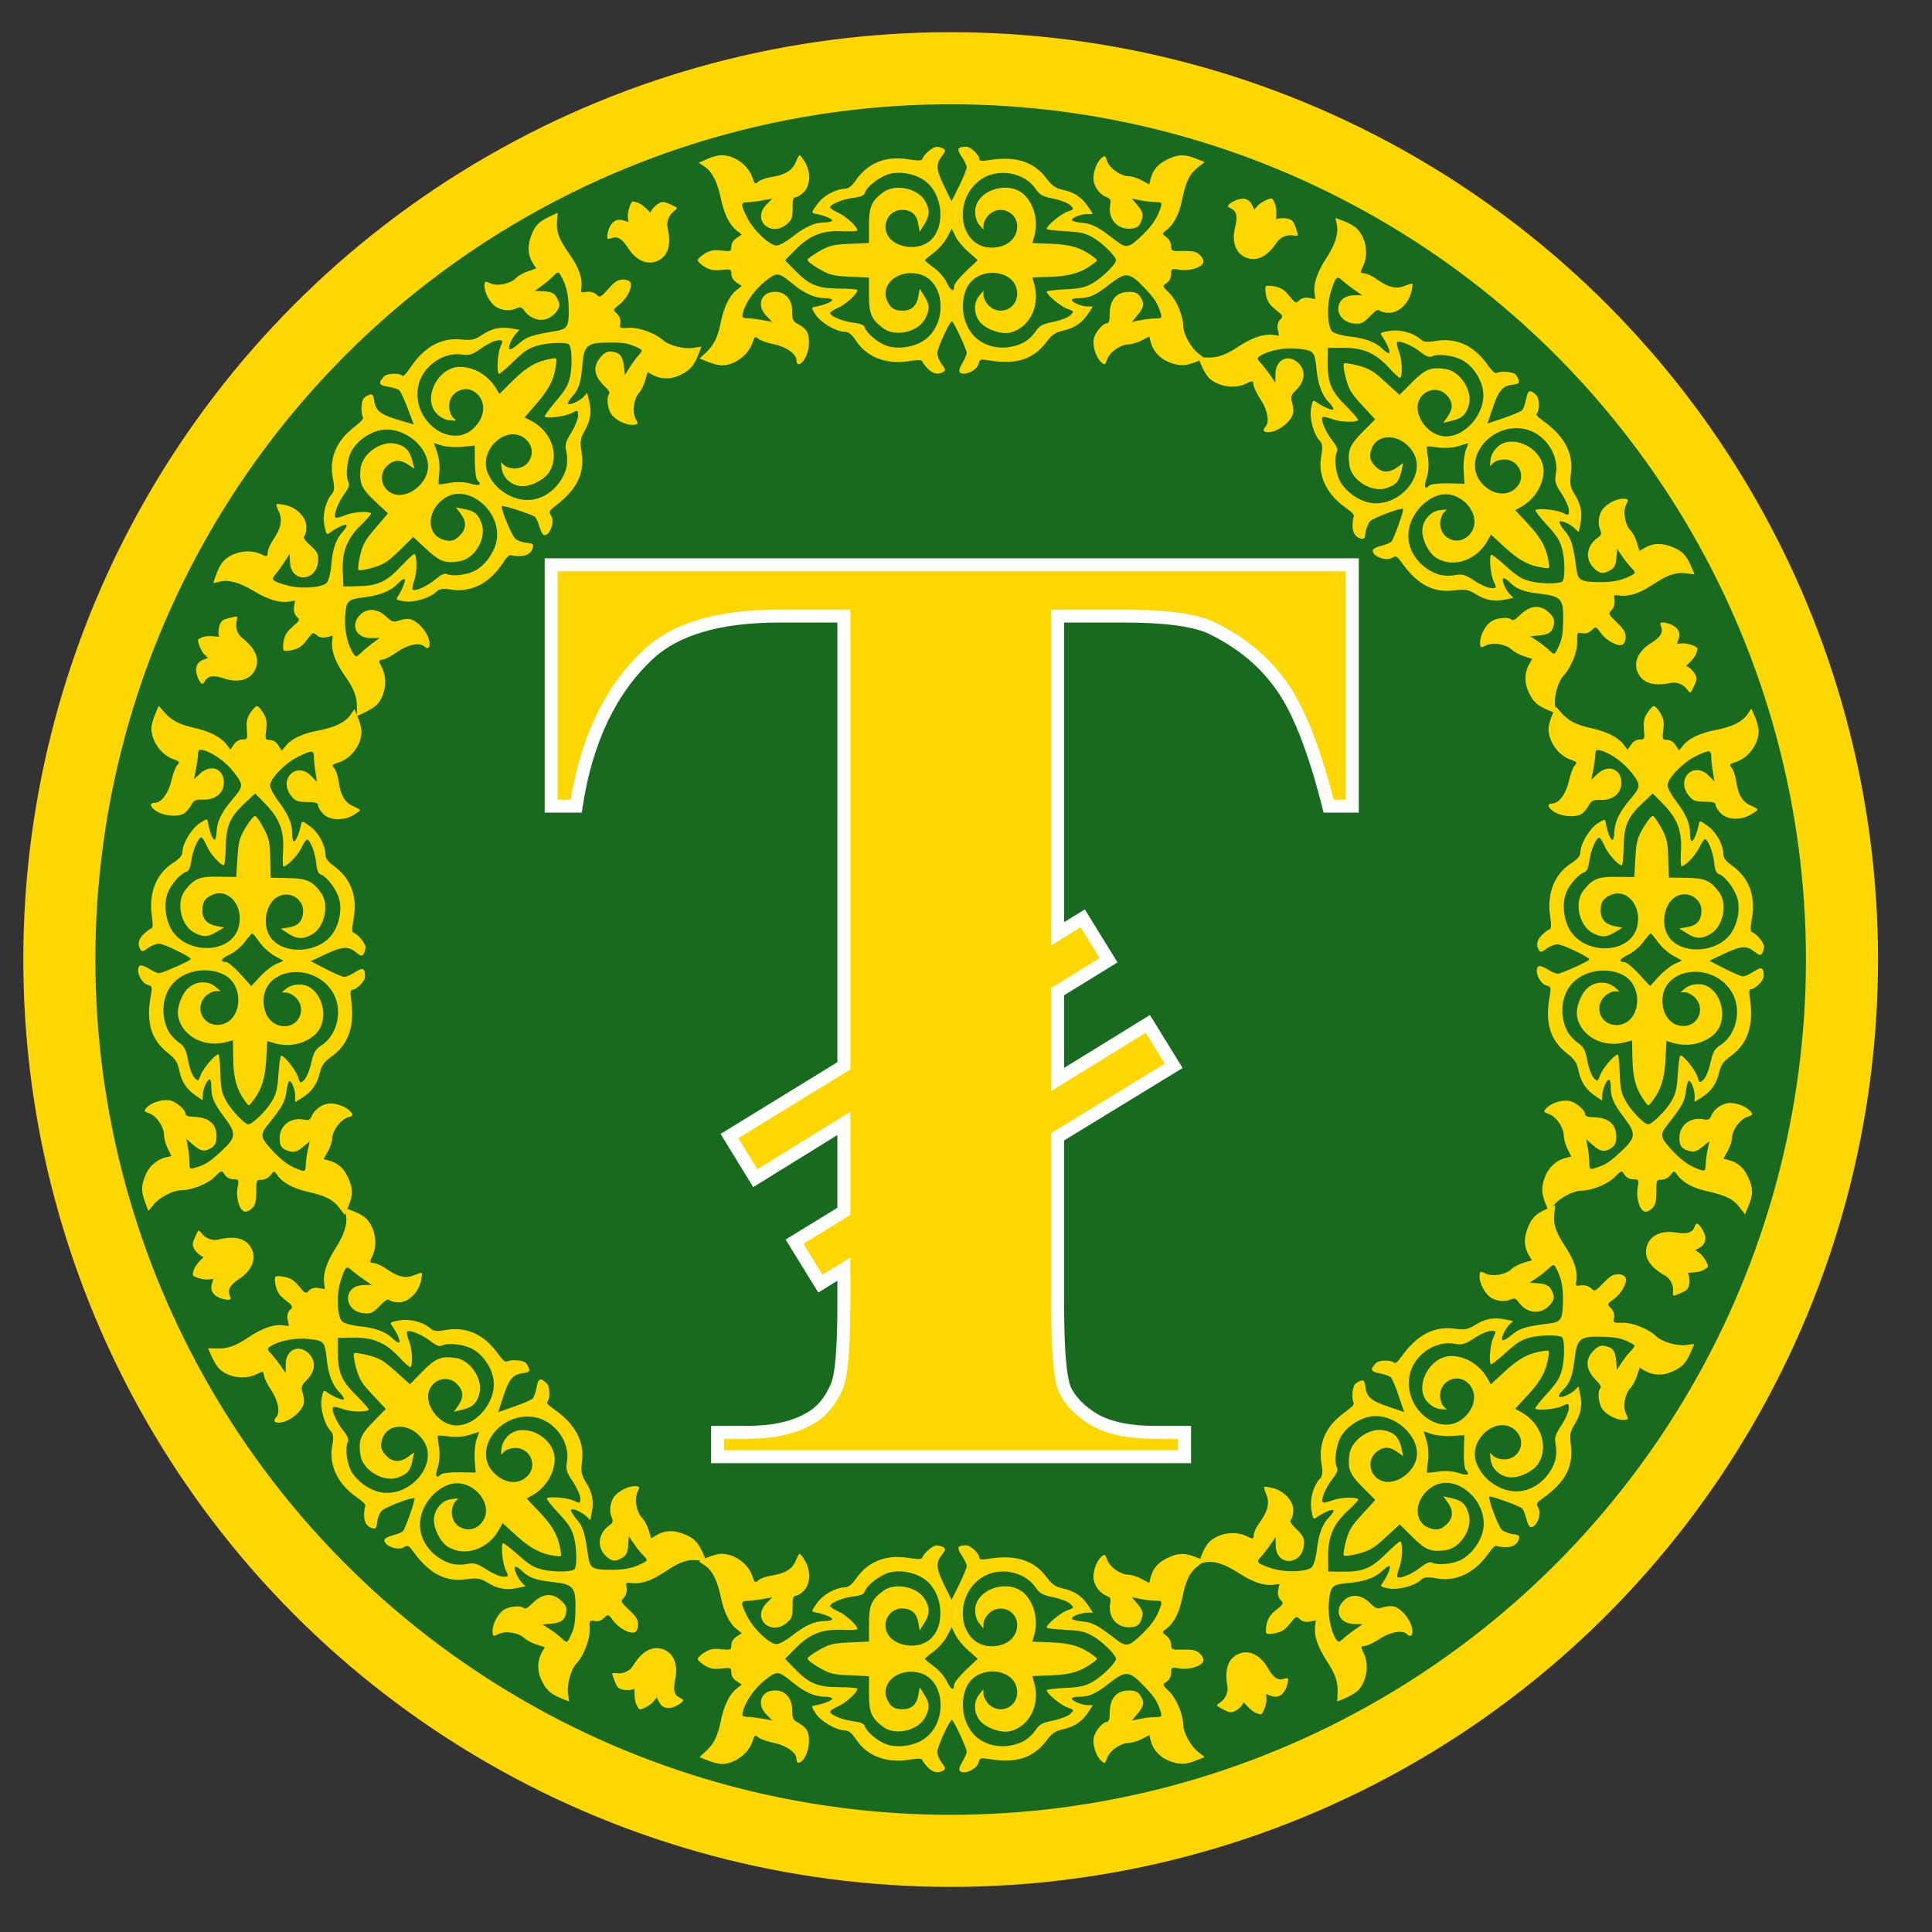 <?xml version="1.0" encoding="UTF-8" standalone="no"?>
<svg
   xmlns:dc="http://purl.org/dc/elements/1.1/"
   xmlns:cc="http://creativecommons.org/ns#"
   xmlns:rdf="http://www.w3.org/1999/02/22-rdf-syntax-ns#"
   xmlns:svg="http://www.w3.org/2000/svg"
   xmlns="http://www.w3.org/2000/svg"
   xmlns:sodipodi="http://sodipodi.sourceforge.net/DTD/sodipodi-0.dtd"
   xmlns:inkscape="http://www.inkscape.org/namespaces/inkscape"
   version="1.1"
   x="0px"
   y="0px"
   width="48"
   height="48"
   viewBox="0 0 48 48"
   id="svg2"
   inkscape:version="0.92.3 (2405546, 2018-03-11)"
   sodipodi:docname="tdcoinj.svg">
  <rect x="0" y="0" width="48" height="48" fill="#333333" stroke="none"/>
  <sodipodi:namedview
     pagecolor="#ffffff"
     bordercolor="#666666"
     borderopacity="1"
     objecttolerance="10"
     gridtolerance="10"
     guidetolerance="10"
     inkscape:pageopacity="0"
     inkscape:pageshadow="2"
     inkscape:window-width="1920"
     inkscape:window-height="1001"
     id="namedview23"
     showgrid="false"
     inkscape:zoom="1.668772"
     inkscape:cx="28.786049"
     inkscape:cy="0.34743499"
     inkscape:window-x="-9"
     inkscape:window-y="-9"
     inkscape:window-maximized="1"
     inkscape:current-layer="svg2" />
  <defs
     id="defs21" />
  <g
     transform="matrix(0.045,0,0,0.045,-7.101,14.48)"
     id="g8846"
     inkscape:export-xdpi="90"
     inkscape:export-ydpi="90">
    <ellipse
       style="opacity:1;fill:#186a1e;fill-opacity:1;stroke:#ffd700;stroke-width:39.8;stroke-miterlimit:4;stroke-dasharray:none;stroke-opacity:1"
       id="path4136"
       cx="682.668"
       cy="207.991"
       rx="492.1"
       ry="492.1" />
    <g
       id="g4146"
       transform="matrix(2.383,0,0,2.383,-121.484,-1098.126)"
       style="fill:#ffd700;fill-opacity:1">
      <g
         id="text4153"
         style="font-style:normal;font-weight:normal;font-size:69.355px;line-height:125%;font-family:sans-serif;letter-spacing:0px;word-spacing:0px;fill:#ffd700;fill-opacity:1;stroke:#ffffff;stroke-width:3;stroke-linecap:round;stroke-linejoin:miter;stroke-miterlimit:4;stroke-dasharray:none;stroke-opacity:1">
        <path
           sodipodi:nodetypes="cccccsccccccccccsccsccccsccscccccccccsccccc"
           inkscape:connector-curvature="0"
           id="path4183"
           style="font-style:normal;font-variant:normal;font-weight:bold;font-stretch:normal;font-size:312.098px;font-family:'Times New Roman';-inkscape-font-specification:'Times New Roman, Bold';fill:#ffd700;fill-opacity:1;stroke:#ffffff;stroke-width:3;stroke-linecap:round;stroke-linejoin:miter;stroke-miterlimit:4;stroke-dasharray:none;stroke-opacity:1"
           d="m 430.508,456.636 v 55.928 h -5.486 c -3.251,-12.902 -6.858,-22.148 -10.82,-27.735 -3.962,-5.689 -9.397,-10.21 -16.306,-13.563 -3.861,-1.829 -10.617,-2.743 -20.268,-2.743 h -15.392 v 73.618 l 5.816,-3.601 5.996,9.729 -11.812,7.266 v 20.352 l 20.897,-12.877 5.997,9.724 -26.895,16.438 v 0.133 38.621 c 0,10.566 0.559,17.169 1.676,19.811 1.219,2.641 3.505,4.978 6.858,7.01 3.454,1.93 8.128,2.895 14.02,2.895 h 6.858 v 5.638 H 283.45 v -5.638 h 6.858 c 5.994,0 10.82,-1.067 14.477,-3.2 2.641,-1.422 4.724,-3.861 6.248,-7.315 1.118,-2.438 1.676,-8.839 1.676,-19.201 v -8.085 l -5.433,3.343 -5.989,-9.723 11.422,-7.012 v -20.379 l -20.506,12.686 -5.995,-9.761 26.501,-16.273 V 468.523 h -14.934 c -13.918,0 -24.027,2.946 -30.326,8.839 -8.839,8.229 -14.426,19.963 -16.763,35.202 h -5.791 v -55.928 z" />
      </g>
    </g>
    <g
       style="fill:#ffd700;fill-opacity:1"
       transform="matrix(1.238,0,0,1.238,2194.922,302.089)"
       id="g4813">
      <path
         style="fill:#ffd700;fill-opacity:1"
         d="m -973.79,186.046 c -1.682,0.001 -3.53,-0.232 -4.106,-0.518 -0.774,-0.384 -1.878,0.635 -4.218,3.89 -6.024,8.38 -14.404,12.204 -23.036,10.511 -3.645,-0.715 -5.369,-0.532 -6.623,0.703 -2.711,2.667 -10.249,4.663 -14.449,3.825 -3.59,-0.717 -3.795,-0.873 -2.867,-2.191 2.183,-3.099 3.93,-7.105 3.351,-7.683 -0.337,-0.336 -1.665,0.443 -2.952,1.732 -3.161,3.164 -7.918,4.993 -14.674,5.641 -8.184,0.784 -8.633,1.161 -9.418,7.902 -0.685,5.883 0.548,12.993 2.934,16.928 1.104,1.82 1.476,1.852 3.159,0.265 1.049,-0.989 3.493,-2.899 5.43,-4.243 l 3.522,-2.445 -3.67,-0.021 c -6.663,-0.039 -9.413,-5.849 -4.904,-10.363 3.232,-3.236 7.882,-2.894 11.638,0.857 2.654,2.65 3.341,2.885 5.985,2.042 1.643,-0.524 3.868,-0.686 4.945,-0.361 3.154,0.953 6.948,5.374 7.871,9.173 0.816,3.357 -0.28,4.995 -2.115,3.162 -1.98,-1.977 -7.404,-1.074 -12.064,2.008 -2.586,1.71 -5.63,3.167 -6.764,3.237 -1.857,0.114 -1.912,0.426 -0.551,3.124 2.608,5.169 1.443,12.791 -2.569,16.807 -0.88,0.881 -3.309,2.335 -5.397,3.231 l -3.798,1.63 0.168,-3.765 c 0.22,-4.917 -1,-8.516 -4.872,-14.377 -3.857,-5.837 -5.673,-11.106 -5.2,-15.084 l 0.355,-2.987 -2.736,0.572 c -1.674,0.35 -3.361,-0.053 -4.348,-1.038 -1.528,-1.526 -1.757,-1.429 -4.419,1.88 -2.175,2.704 -3.598,3.671 -6.316,4.291 -1.93,0.441 -3.817,0.494 -4.192,0.119 -0.376,-0.375 -0.324,-2.262 0.114,-4.192 0.618,-2.72 1.583,-4.144 4.284,-6.322 3.306,-2.666 3.403,-2.895 1.875,-4.421 -0.986,-0.985 -1.391,-2.672 -1.043,-4.346 l 0.568,-2.737 -2.986,0.359 c -3.977,0.477 -9.247,-1.332 -15.091,-5.181 -6.136,-4.041 -11.183,-5.67 -15.059,-4.86 l -3.071,0.642 1.455,-3.835 c 0.801,-2.109 2.248,-4.644 3.217,-5.633 4.117,-4.203 11.679,-5.445 16.966,-2.786 2.735,1.375 3.008,1.322 3.103,-0.609 0.058,-1.165 1.233,-3.658 2.613,-5.54 3.637,-4.963 4.543,-8.629 3.036,-12.293 -0.73,-1.774 -1.178,-3.376 -0.995,-3.559 0.183,-0.183 1.893,0.045 3.801,0.506 5.019,1.214 9.171,5.64 9.174,9.78 0,1.79 -0.442,3.698 -0.984,4.241 -0.75,0.751 -0.152,1.807 2.502,4.417 2.963,2.914 3.451,3.922 3.244,6.702 -0.717,9.611 -12.542,9.967 -12.61,0.38 l -0.026,-3.67 -2.44,3.525 c -1.342,1.939 -3.235,4.371 -4.207,5.405 -2.181,2.32 -1.688,2.835 4.783,4.997 5.922,1.979 15.806,1.696 18.014,-0.514 0.827,-0.828 1.825,-4.264 2.217,-7.635 0.855,-7.345 2.516,-11.696 5.669,-14.853 1.287,-1.289 2.065,-2.618 1.728,-2.954 -0.58,-0.579 -4.586,1.175 -7.681,3.363 -1.269,0.897 -1.5,0.504 -2.168,-3.687 -0.749,-4.695 0.992,-10.756 3.978,-13.849 0.933,-0.967 1.171,-3.04 0.664,-5.803 -1.755,-9.573 1.641,-17.4 10.238,-23.596 3.326,-2.397 4.354,-3.506 3.968,-4.282 -0.96,-1.93 -0.537,-7.151 0.675,-8.345 0.659,-0.65 1.881,-1.334 2.715,-1.522 1.25,-0.282 1.583,0.225 1.904,2.896 0.533,4.437 2.512,6.101 10.457,8.797 l 6.818,2.313 -2.452,-7.228 c -1.349,-3.975 -2.91,-7.686 -3.471,-8.245 -0.56,-0.56 -2.804,-1.358 -4.985,-1.774 -4.157,-0.793 -4.487,-1.763 -1.587,-4.667 1.305,-1.306 6.674,-1.407 7.934,-0.149 0.616,0.616 1.498,-0.107 3.461,-2.837 6.901,-9.595 14.544,-13.548 23.706,-12.259 4.253,0.599 5.939,0.287 9.042,-1.669 4.445,-2.803 8.349,-3.535 13.335,-2.5 l 3.572,0.741 -1.619,1.621 c -2.063,2.065 -3.905,6.135 -3.129,6.911 0.327,0.327 2.221,-0.748 4.209,-2.389 3.555,-2.935 5.925,-3.657 16.615,-5.061 5.453,-0.716 6.105,-1.833 6.179,-10.588 0.051,-5.981 -0.842,-10.018 -3.173,-14.343 -0.836,-1.552 -1.253,-1.504 -3.144,0.356 -1.199,1.18 -3.61,3.09 -5.357,4.246 l -3.177,2.101 4.061,0.347 c 3.092,0.264 4.368,0.859 5.346,2.491 1.977,3.297 1.785,4.975 -0.874,7.637 -3.994,3.998 -10.118,3.165 -13.521,-1.839 -1.042,-1.533 -1.837,-1.807 -3.318,-1.145 -2.643,1.182 -6.176,0.894 -8.871,-0.722 -2.714,-1.628 -5.329,-6.544 -5.172,-9.723 0.109,-2.21 0.257,-2.264 2.824,-1.026 3.069,1.48 8.945,0.413 11.439,-2.076 0.918,-0.916 3.336,-2.17 5.373,-2.787 l 3.705,-1.122 -1.27,-2.118 c -2.136,-3.563 -2.413,-7.074 -0.9,-11.432 1.749,-5.041 3.763,-7.179 8.797,-9.34 l 3.822,-1.64 -0.447,3.685 c -0.585,4.823 0.571,8.206 5.226,15.298 3.791,5.774 5.277,10.609 4.581,14.897 -0.353,2.172 -0.31,2.207 2.262,1.845 1.498,-0.211 3.335,0.343 4.286,1.293 1.594,1.592 1.822,1.497 5.464,-2.285 3.033,-3.149 4.354,-3.947 6.543,-3.951 1.648,-0.003 3.01,0.594 3.412,1.495 0.949,2.128 -1.848,7.178 -5.362,9.679 -2.869,2.042 -2.913,2.197 -1.143,3.965 1.147,1.146 1.663,2.732 1.367,4.203 -0.474,2.356 -0.464,2.362 4.075,2.293 4.371,-0.067 11.534,2.88 14.824,6.097 2.407,2.353 9.108,4.321 13.062,3.836 l 3.809,-0.467 -1.635,3.824 c -2.051,4.795 -3.906,6.662 -8.637,8.692 -3.936,1.689 -8.44,1.433 -11.976,-0.682 l -2.111,-1.262 -1.18,3.643 c -0.649,2.004 -1.936,4.402 -2.86,5.33 -2.5,2.511 -3.565,8.383 -2.078,11.458 1.241,2.565 1.187,2.713 -1.023,2.825 -3.177,0.16 -8.097,-2.447 -9.732,-5.158 -1.564,-2.593 -1.942,-7.603 -0.669,-8.877 0.585,-0.586 -0.021,-1.778 -1.819,-3.573 -4.728,-4.723 -5.118,-9.27 -1.141,-13.321 1.777,-1.81 3.096,-2.353 4.931,-2.031 3.558,0.625 4.713,2.13 5.105,6.654 l 0.343,3.961 2.097,-3.18 c 1.153,-1.749 3.061,-4.162 4.239,-5.362 1.863,-1.898 1.907,-2.306 0.338,-3.129 -4.716,-2.475 -6.58,-2.89 -13.719,-3.054 -9.492,-0.219 -10.746,0.836 -11.834,9.946 -0.922,7.72 -2.048,10.692 -5.272,13.92 -1.252,1.253 -2.025,2.529 -1.719,2.835 0.801,0.8 5.189,-1.003 7.103,-2.918 l 1.631,-1.633 0.745,3.571 c 1.04,4.985 0.313,8.89 -2.484,13.338 -1.946,3.094 -2.264,4.811 -1.684,9.07 1.295,9.502 -2.348,16.61 -12.11,23.63 -3.338,2.401 -3.495,2.697 -2.393,4.535 1.688,2.815 -0.931,9.153 -3.529,8.541 -0.555,-0.131 -1.395,-1.827 -1.867,-3.769 -0.472,-1.942 -1.284,-3.958 -1.803,-4.48 -1.082,-1.081 -14.054,-5.789 -14.622,-5.302 -0.767,0.657 3.84,13.079 5.444,14.682 0.917,0.916 3.124,1.839 4.905,2.05 2.671,0.317 3.178,0.65 2.898,1.9 -0.575,2.566 -2.56,3.918 -5.757,3.92 z m -10.733,-5.889 c 4.271,-13.398 -11.316,-28.032 -22.337,-20.971 -8.151,5.222 -8.619,15.989 -0.803,18.472 3.265,1.037 5.045,0.534 7.685,-2.172 2.543,-2.608 2.643,-5.818 0.285,-9.161 l -2.072,-2.937 3.771,0.867 c 4.462,1.026 5.846,2.239 7.344,6.435 2.308,6.465 -3.257,15.696 -10.058,16.687 -6.574,0.958 -9.066,-0.035 -15.023,-5.985 l -5.516,-5.509 -6.226,5.711 c -5.515,5.059 -6.915,5.899 -12.266,7.359 -3.322,0.906 -6.251,1.227 -6.508,0.712 -0.258,-0.515 0.231,-3.458 1.086,-6.541 1.345,-4.848 2.328,-6.451 7.284,-11.866 l 5.73,-6.261 -5.516,-5.509 c -5.944,-5.937 -6.952,-8.445 -6.012,-14.955 0.918,-6.359 9.319,-12.038 15.614,-10.556 4.481,1.055 6.43,3.066 7.514,7.752 l 0.872,3.77 -2.94,-2.068 c -3.493,-2.457 -6.572,-2.237 -9.546,0.682 -3.918,3.846 -2.289,10.528 3.027,12.417 5.976,2.123 14.398,-3.708 15.437,-10.688 1.412,-9.482 -10.079,-19.661 -20.41,-18.08 -5.21,0.798 -10.846,4.593 -13.381,9.011 -2.193,3.823 -3.147,11.121 -1.795,13.728 0.586,1.13 0.01,2.603 -2.058,5.224 -2.932,3.725 -5.264,9.357 -4.28,10.34 0.3,0.3 2.304,-0.122 4.452,-0.936 3.504,-1.328 10.266,-1.584 11.427,-0.432 0.246,0.245 -1.853,2.554 -4.665,5.133 -6.5,5.96 -8.87,11.505 -8.795,20.584 l 0.053,6.504 5.996,0.079 c 9.426,0.124 13.102,-1.384 19.943,-8.18 3.199,-3.178 6.019,-5.579 6.266,-5.335 1.158,1.142 0.912,7.912 -0.414,11.423 -0.812,2.15 -1.231,4.154 -0.931,4.453 0.984,0.982 6.613,-1.356 10.335,-4.293 2.513,-1.983 4.106,-2.641 5.122,-2.116 2.388,1.235 8.67,0.722 12.447,-1.017 4.216,-1.941 8.269,-6.78 9.86,-11.775 z m 32.396,-32.155 c 0.665,-1.871 0.868,-5.188 0.449,-7.372 -0.656,-3.427 -0.311,-4.651 2.516,-8.934 1.802,-2.729 3.276,-6.091 3.275,-7.471 -0.001,-2.461 -0.058,-2.481 -2.973,-1.071 -2.79,1.35 -10.96,2.118 -11.955,1.124 -0.249,-0.248 2.051,-3.21 5.111,-6.581 4.589,-5.056 5.781,-6.966 6.807,-10.907 1.225,-4.704 1.25,-13.085 0.043,-14.29 -1.207,-1.205 -9.588,-1.17 -14.29,0.061 -3.94,1.031 -5.848,2.225 -10.899,6.821 -3.368,3.064 -6.326,5.368 -6.575,5.119 -0.995,-0.994 -0.236,-9.165 1.11,-11.956 1.407,-2.916 1.386,-2.973 -1.075,-2.971 -1.38,7.95e-4 -4.716,1.463 -7.414,3.249 -4.155,2.75 -5.484,3.138 -8.677,2.53 -8.827,-1.679 -18.604,5.216 -20.228,14.266 -2.795,15.576 14.694,28.34 24.871,18.151 4.707,-4.713 5.268,-10.856 1.349,-14.77 -4.692,-4.686 -12.579,-1.307 -12.576,5.388 0,1.79 0.677,3.949 1.503,4.797 l 1.501,1.543 -2.869,-0.259 c -1.792,-0.162 -3.857,-1.246 -5.5,-2.887 -6.75,-6.741 0.659,-21.082 10.732,-20.774 6.262,0.192 12.504,4.152 15.744,9.988 l 1.491,2.686 6.292,-5.844 c 6.259,-5.812 10.887,-8.219 17.532,-9.115 2.246,-0.303 2.266,-0.283 1.966,1.963 -0.888,6.646 -3.289,11.278 -9.094,17.543 l -5.836,6.299 2.688,1.488 c 8.805,4.873 12.338,15.284 7.745,22.819 -2.022,3.317 -7.741,6.292 -12.099,6.294 -4.659,0.003 -8.887,-3.692 -9.293,-8.122 l -0.263,-2.869 1.545,1.499 c 0.849,0.824 3.009,1.498 4.799,1.497 6.802,-0.004 10.062,-7.898 5.247,-12.707 -7.784,-7.774 -21.691,3.531 -17.63,14.331 2.793,7.427 10.832,12.925 18.429,12.606 7.161,-0.301 13.811,-5.606 16.498,-13.162 z m -39.627,3.674 c -0.603,-0.603 -1.008,-4.355 -0.899,-8.338 l 0.198,-7.242 -5.594,0.36 c -3.077,0.198 -7.162,-0.198 -9.077,-0.879 l -3.483,-1.239 1.347,4.338 c 0.741,2.386 1.015,6.461 0.61,9.056 -0.405,2.595 -0.588,4.867 -0.405,5.049 0.182,0.182 2.476,-0.024 5.098,-0.459 2.621,-0.435 6.594,-0.157 8.828,0.616 4.027,1.395 5.492,0.848 3.38,-1.262 z"
         id="path0260"
         inkscape:connector-curvature="0"
         sodipodi:nodetypes="cssscssssssssscsssssssssssscssscssssssssscssscssssssssssssscscssssssscssscssscssssssssscsssssscscsssssssscscssscsssssssssssscscssscscssssscsscscsssssscsssssssscsssccssssscsssscsscsscsssscsssssssssscsscsscsssssscssssssssssssssssssssccssscsssscssssccssssccsscsscssssss" />
      <path
         style="fill:#ffd700;fill-opacity:1"
         d="m -1231.607,284.333 c -1.189,-1.189 -2.33,-2.662 -2.535,-3.271 -0.275,-0.818 -1.776,-0.88 -5.733,-0.235 -10.186,1.66 -18.814,-1.567 -23.716,-8.871 -2.07,-3.084 -3.418,-4.174 -5.178,-4.19 -3.803,-0.033 -10.542,-3.957 -12.917,-7.521 -2.03,-3.047 -2.064,-3.302 -0.476,-3.577 3.735,-0.645 7.804,-2.24 7.804,-3.058 0,-0.476 -1.49,-0.865 -3.311,-0.865 -4.473,0 -9.128,-2.074 -14.361,-6.396 -6.339,-5.236 -6.923,-5.288 -12.246,-1.08 -4.646,3.673 -8.806,9.569 -9.904,14.039 -0.508,2.067 -0.267,2.353 2.045,2.422 1.442,0.043 4.519,0.423 6.84,0.843 l 4.219,0.765 -2.578,-2.612 c -4.681,-4.742 -2.513,-10.793 3.866,-10.793 4.574,0 7.618,3.532 7.618,8.84 0,3.75 0.32,4.403 2.785,5.677 1.532,0.792 3.219,2.252 3.75,3.244 1.555,2.905 1.107,8.713 -0.928,12.051 -1.798,2.95 -3.732,3.332 -3.732,0.738 0,-2.798 -4.472,-5.998 -9.946,-7.117 -3.037,-0.621 -6.219,-1.745 -7.07,-2.499 -1.393,-1.233 -1.653,-1.052 -2.6,1.818 -1.814,5.498 -8.03,10.06 -13.707,10.06 -1.245,0 -3.99,-0.691 -6.101,-1.535 l -3.837,-1.535 2.783,-2.542 c 3.634,-3.319 5.319,-6.726 6.729,-13.607 1.405,-6.854 3.849,-11.862 6.998,-14.339 l 2.364,-1.86 -2.338,-1.532 c -1.431,-0.937 -2.338,-2.416 -2.338,-3.81 0,-2.16 -0.231,-2.253 -4.453,-1.798 -3.45,0.372 -5.139,0.048 -7.5,-1.437 -1.676,-1.054 -3.047,-2.351 -3.047,-2.882 0,-0.531 1.371,-1.828 3.047,-2.882 2.361,-1.485 4.05,-1.809 7.5,-1.437 4.223,0.455 4.453,0.362 4.453,-1.798 0,-1.394 0.907,-2.873 2.338,-3.81 l 2.338,-1.532 -2.364,-1.86 c -3.148,-2.476 -5.592,-7.483 -6.999,-14.339 -1.477,-7.197 -3.892,-11.919 -7.204,-14.089 l -2.624,-1.719 3.742,-1.68 c 2.058,-0.924 4.875,-1.691 6.259,-1.705 5.883,-0.058 12.106,4.415 13.96,10.035 0.959,2.907 1.191,3.062 2.624,1.765 0.865,-0.783 3.46,-1.713 5.766,-2.067 6.082,-0.934 9.316,-2.884 10.843,-6.539 0.74,-1.77 1.556,-3.219 1.815,-3.219 0.259,0 1.306,1.371 2.328,3.047 2.688,4.409 2.491,10.475 -0.436,13.402 -1.266,1.266 -2.929,2.301 -3.696,2.301 -1.062,0 -1.386,1.169 -1.357,4.892 0.032,4.156 -0.336,5.213 -2.45,7.031 -7.306,6.285 -15.915,-1.831 -9.18,-8.654 l 2.578,-2.612 -4.219,0.765 c -2.32,0.421 -5.379,0.8 -6.797,0.843 -3.183,0.097 -3.199,0.809 -0.156,6.915 2.785,5.588 9.969,12.382 13.094,12.382 1.17,0 4.306,-1.722 6.969,-3.827 5.801,-4.585 10.054,-6.485 14.515,-6.485 1.821,0 3.311,-0.389 3.311,-0.865 0,-0.819 -4.073,-2.415 -7.808,-3.058 -1.531,-0.264 -1.417,-0.705 1.076,-4.14 2.792,-3.848 8.311,-6.899 12.609,-6.972 1.344,-0.023 2.978,-1.32 4.575,-3.631 5.533,-8.007 13.471,-11.135 23.93,-9.431 4.047,0.659 5.558,0.603 5.834,-0.219 0.687,-2.043 4.68,-5.434 6.381,-5.42 0.926,0.007 2.274,0.388 2.996,0.845 1.083,0.686 0.96,1.279 -0.703,3.393 -2.763,3.512 -2.542,6.089 1.166,13.615 l 3.182,6.458 3.381,-6.843 c 1.86,-3.763 3.381,-7.49 3.381,-8.282 0,-0.792 -1.02,-2.943 -2.267,-4.781 -2.376,-3.502 -1.923,-4.421 2.18,-4.421 1.846,0 5.712,3.728 5.712,5.508 0,0.871 1.134,0.984 4.453,0.444 11.665,-1.898 19.864,0.717 25.426,8.11 2.582,3.432 3.994,4.405 7.57,5.218 5.125,1.165 8.401,3.409 11.193,7.668 l 2,3.051 h -2.291 c -2.919,0 -7.101,1.573 -7.101,2.67 0,0.463 2.099,1.043 4.664,1.29 4.589,0.441 6.774,1.608 15.322,8.179 4.36,3.352 5.611,3.024 11.858,-3.11 4.268,-4.191 6.493,-7.675 7.906,-12.381 0.507,-1.688 0.179,-1.949 -2.474,-1.972 -1.682,-0.015 -4.737,-0.37 -6.79,-0.79 l -3.732,-0.763 2.624,3.119 c 1.998,2.374 2.479,3.697 2.016,5.543 -0.936,3.729 -2.258,4.779 -6.021,4.779 -5.651,0 -9.39,-4.922 -8.254,-10.866 0.348,-1.821 -0.019,-2.577 -1.535,-3.156 -2.704,-1.034 -4.997,-3.738 -5.758,-6.787 -0.766,-3.07 0.864,-8.395 3.224,-10.531 1.64,-1.485 1.784,-1.418 2.721,1.273 1.121,3.217 6.029,6.621 9.553,6.627 1.297,0.002 3.893,0.826 5.769,1.832 l 3.412,1.829 0.601,-2.395 c 1.011,-4.029 3.3,-6.706 7.452,-8.716 4.803,-2.325 7.739,-2.411 12.824,-0.376 l 3.861,1.545 -2.923,2.288 c -3.826,2.994 -5.403,6.203 -7.13,14.508 -1.407,6.763 -3.777,11.231 -7.303,13.769 -1.786,1.286 -1.781,1.341 0.293,2.905 1.208,0.911 2.114,2.602 2.114,3.946 0,2.253 0.229,2.347 5.478,2.251 4.371,-0.08 5.87,0.291 7.419,1.838 1.167,1.164 1.707,2.549 1.353,3.47 -0.835,2.175 -6.384,3.765 -10.637,3.046 -3.472,-0.587 -3.613,-0.509 -3.613,1.994 0,1.622 -0.758,3.107 -2.008,3.937 -2.002,1.33 -1.999,1.341 1.257,4.504 3.136,3.045 6.113,10.195 6.162,14.797 0.036,3.366 3.379,9.498 6.516,11.953 l 3.022,2.365 -3.861,1.545 c -4.842,1.937 -7.474,1.944 -12.254,0.032 -3.976,-1.591 -6.978,-4.959 -7.981,-8.956 l -0.599,-2.385 -3.412,1.739 c -1.877,0.957 -4.483,1.741 -5.792,1.743 -3.543,0.006 -8.451,3.401 -9.575,6.627 -0.938,2.69 -1.081,2.757 -2.721,1.273 -2.358,-2.134 -3.99,-7.458 -3.228,-10.531 0.729,-2.939 4.007,-6.747 5.808,-6.747 0.828,0 1.243,-1.271 1.243,-3.812 0,-6.683 2.942,-10.172 8.619,-10.221 2.537,-0.022 3.853,0.527 4.922,2.054 2.072,2.959 1.824,4.84 -1.1,8.315 l -2.56,3.042 3.732,-0.763 c 2.052,-0.42 5.108,-0.775 6.79,-0.79 2.66,-0.023 2.979,-0.28 2.453,-1.972 -1.582,-5.085 -2.605,-6.697 -7.534,-11.865 -6.553,-6.87 -8.186,-7.013 -15.4,-1.344 -6.114,4.803 -9.012,6.107 -13.575,6.107 -1.771,0 -3.22,0.354 -3.22,0.787 0,1.132 4.377,2.963 7.084,2.963 h 2.308 l -2,3.051 c -2.792,4.259 -6.069,6.504 -11.193,7.668 -3.564,0.81 -5.004,1.797 -7.607,5.218 -5.808,7.631 -13.411,10.077 -25.277,8.131 -4.058,-0.666 -4.378,-0.567 -4.899,1.512 -0.799,3.184 -7.134,5.81 -8.537,3.539 -0.299,-0.485 0.307,-2.278 1.347,-3.984 1.041,-1.707 1.894,-3.705 1.895,-4.441 0,-1.53 -5.836,-14.035 -6.581,-14.092 -1.006,-0.078 -6.54,11.96 -6.54,14.227 0,1.296 0.907,3.51 2.015,4.919 1.663,2.114 1.786,2.708 0.703,3.393 -2.222,1.407 -4.581,0.957 -6.842,-1.303 z m -3.418,-11.756 c 12.498,-6.447 11.836,-27.816 -0.948,-30.624 -9.455,-2.077 -17.404,5.201 -13.637,12.485 1.574,3.043 3.188,3.947 6.968,3.902 3.643,-0.043 5.984,-2.241 6.684,-6.272 l 0.614,-3.542 2.051,3.281 c 2.427,3.882 2.547,5.718 0.637,9.743 -2.943,6.201 -13.407,8.788 -18.915,4.676 -5.324,-3.975 -6.382,-6.44 -6.382,-14.859 v -7.795 l -8.441,-0.369 c -7.477,-0.327 -9.061,-0.724 -13.874,-3.478 -2.989,-1.71 -5.285,-3.556 -5.103,-4.102 0.182,-0.546 2.61,-2.28 5.396,-3.854 4.38,-2.475 6.21,-2.911 13.543,-3.232 l 8.479,-0.371 v -7.795 c 0,-8.401 1.062,-10.886 6.333,-14.822 5.148,-3.844 15.103,-1.914 18.503,3.587 2.42,3.916 2.375,6.716 -0.175,10.795 l -2.051,3.281 -0.614,-3.542 c -0.73,-4.208 -3.062,-6.231 -7.229,-6.272 -5.49,-0.054 -9.066,5.821 -6.646,10.917 2.721,5.729 12.798,7.567 18.472,3.369 7.707,-5.702 6.789,-21.025 -1.631,-27.218 -4.247,-3.123 -10.914,-4.428 -15.832,-3.099 -4.255,1.15 -10.093,5.632 -10.981,8.431 -0.385,1.213 -1.837,1.843 -5.151,2.236 -4.707,0.558 -10.34,2.888 -10.34,4.279 0,0.424 1.714,1.544 3.809,2.489 3.416,1.541 8.375,6.144 8.381,7.78 9e-4,0.347 -3.116,0.494 -6.928,0.326 -8.81,-0.388 -14.408,1.855 -20.779,8.323 l -4.564,4.634 4.181,4.298 c 6.573,6.756 10.238,8.292 19.881,8.33 4.51,0.018 8.201,0.316 8.203,0.663 0.01,1.626 -4.954,6.237 -8.375,7.78 -2.095,0.945 -3.809,2.064 -3.809,2.489 0,1.39 5.633,3.721 10.34,4.279 3.179,0.376 4.771,1.039 5.117,2.129 0.813,2.563 5.616,6.645 9.515,8.088 4.353,1.611 10.641,1.059 15.299,-1.344 z m 45.644,0.198 c 1.794,-0.851 4.284,-3.053 5.534,-4.892 1.961,-2.886 3.071,-3.507 8.099,-4.533 3.205,-0.654 6.625,-1.987 7.6,-2.962 1.74,-1.74 1.714,-1.794 -1.343,-2.86 -2.926,-1.02 -9.244,-6.258 -9.244,-7.664 0,-0.351 3.721,-0.817 8.268,-1.034 6.821,-0.326 9.014,-0.832 12.528,-2.891 4.193,-2.457 10.141,-8.362 10.141,-10.068 0,-1.705 -5.948,-7.61 -10.141,-10.068 -3.513,-2.059 -5.707,-2.565 -12.528,-2.891 -4.548,-0.217 -8.268,-0.683 -8.268,-1.034 0,-1.406 6.317,-6.644 9.244,-7.664 3.057,-1.066 3.083,-1.12 1.343,-2.86 -0.976,-0.976 -4.368,-2.303 -7.538,-2.95 -4.882,-0.996 -6.095,-1.662 -7.922,-4.351 -5.05,-7.432 -16.838,-9.477 -24.388,-4.231 -12.996,9.03 -9.667,30.424 4.733,30.424 6.661,0 11.404,-3.944 11.404,-9.484 0,-6.631 -7.965,-9.824 -12.699,-5.09 -1.266,1.266 -2.315,3.27 -2.332,4.453 l -0.031,2.152 -1.844,-2.213 c -1.151,-1.382 -1.844,-3.609 -1.844,-5.931 0,-9.539 15.382,-14.432 22.282,-7.087 4.29,4.566 5.899,11.781 4.059,18.198 l -0.847,2.953 8.581,0.322 c 8.535,0.321 13.508,1.895 18.839,5.963 1.801,1.375 1.801,1.403 0,2.778 -5.33,4.069 -10.303,5.643 -18.839,5.963 l -8.581,0.322 0.847,2.953 c 2.774,9.673 -2.095,19.531 -10.672,21.606 -3.775,0.913 -9.922,-1.031 -13.004,-4.113 -3.294,-3.294 -3.668,-8.897 -0.821,-12.314 l 1.844,-2.213 0.031,2.152 c 0.017,1.184 1.067,3.188 2.332,4.453 4.809,4.81 12.699,1.537 12.699,-5.267 0,-11.001 -17.827,-12.852 -22.598,-2.347 -3.281,7.224 -1.491,16.798 4.104,21.948 5.274,4.854 13.726,5.81 20.972,2.372 z m -30.603,-25.441 c 0,-0.853 2.369,-3.791 5.264,-6.528 l 5.264,-4.978 -4.208,-3.704 c -2.314,-2.037 -4.921,-5.207 -5.793,-7.044 l -1.585,-3.34 -2.118,4.018 c -1.165,2.21 -3.854,5.284 -5.976,6.831 -2.122,1.547 -3.859,3.023 -3.859,3.281 0,0.258 1.767,1.735 3.927,3.282 2.16,1.547 4.771,4.554 5.802,6.682 1.859,3.835 3.281,4.485 3.281,1.5 z"
         id="path3400"
         inkscape:connector-curvature="0"
         sodipodi:nodetypes="cssscssssssssscsssssssssssscssscssssssssscssscssssssssssssscscssssssscssscssscssssssssscsssssscscsssssssscscssscsssssssssssscscssscscssssscsscscsssssscsssssssscsssccssssscsssscsscsscsssscsssssssssscsscsscsssssscssssssssssssssssssssccssscsssscssssccssssccsscsscssssss" />
      <path
         style="fill:#ffd700;fill-opacity:1"
         d="m -1483.116,171.961 c -0.018,-1.682 0.196,-3.532 0.476,-4.111 0.376,-0.777 -0.654,-1.871 -3.933,-4.178 -8.441,-5.938 -12.35,-14.279 -10.745,-22.928 0.677,-3.652 0.477,-5.374 -0.77,-6.616 -2.695,-2.683 -4.767,-10.201 -3.971,-14.41 0.68,-3.598 0.835,-3.804 2.161,-2.889 3.121,2.151 7.144,3.858 7.717,3.273 0.333,-0.34 -0.46,-1.66 -1.762,-2.934 -3.196,-3.128 -5.073,-7.866 -5.79,-14.616 -0.868,-8.176 -1.249,-8.621 -7.997,-9.337 -5.889,-0.625 -12.987,0.68 -16.897,3.106 -1.809,1.122 -1.836,1.495 -0.233,3.162 1,1.039 2.934,3.463 4.298,5.387 l 2.48,3.497 -0.016,-3.67 c -0.029,-6.663 5.753,-9.472 10.313,-5.01 3.269,3.199 2.974,7.852 -0.738,11.646 -2.623,2.68 -2.851,3.37 -1.981,6.005 0.541,1.637 0.726,3.861 0.411,4.941 -0.921,3.163 -5.303,7.002 -9.092,7.964 -3.348,0.85 -4.998,-0.229 -3.184,-2.083 1.957,-1.999 0.999,-7.415 -2.131,-12.043 -1.736,-2.568 -3.224,-5.597 -3.305,-6.731 -0.133,-1.856 -0.445,-1.908 -3.13,-0.519 -5.142,2.66 -12.775,1.573 -16.832,-2.398 -0.89,-0.871 -2.369,-3.285 -3.286,-5.364 l -1.668,-3.781 3.767,0.13 c 4.919,0.17 8.505,-1.087 14.326,-5.018 5.798,-3.916 11.047,-5.785 15.03,-5.353 l 2.99,0.324 -0.6,-2.73 c -0.367,-1.67 0.019,-3.362 0.994,-4.358 1.511,-1.544 1.411,-1.772 -1.925,-4.4 -2.726,-2.147 -3.707,-3.56 -4.355,-6.273 -0.46,-1.926 -0.533,-3.811 -0.162,-4.191 0.371,-0.379 2.258,-0.347 4.193,0.071 2.726,0.59 4.16,1.54 6.365,4.219 2.699,3.279 2.929,3.374 4.44,1.83 0.975,-0.996 2.658,-1.418 4.336,-1.088 l 2.742,0.54 -0.389,-2.983 c -0.518,-3.972 1.237,-9.26 5.027,-15.143 3.978,-6.177 5.555,-11.24 4.706,-15.108 l -0.673,-3.064 3.85,1.416 c 2.117,0.779 4.667,2.201 5.666,3.159 4.245,4.074 5.564,11.623 2.958,16.936 -1.347,2.749 -1.291,3.022 0.641,3.097 1.165,0.046 3.67,1.196 5.567,2.556 5,3.587 8.675,4.455 12.323,2.911 1.767,-0.748 3.364,-1.212 3.549,-1.031 0.185,0.181 -0.026,1.893 -0.468,3.806 -1.163,5.031 -5.546,9.228 -9.686,9.273 -1.79,0.019 -3.703,-0.404 -4.251,-0.941 -0.759,-0.743 -1.808,-0.134 -4.391,2.547 -2.884,2.992 -3.887,3.491 -6.669,3.312 -9.617,-0.619 -10.094,-12.44 -0.508,-12.606 l 3.669,-0.063 -3.55,-2.404 c -1.952,-1.322 -4.404,-3.19 -5.447,-4.151 -2.342,-2.157 -2.852,-1.659 -4.948,4.833 -1.918,5.942 -1.536,15.822 0.698,18.008 0.836,0.818 4.282,1.781 7.658,2.139 7.353,0.78 11.722,2.397 14.91,5.518 1.302,1.274 2.639,2.038 2.971,1.698 0.573,-0.585 -1.222,-4.574 -3.441,-7.647 -0.91,-1.26 -0.519,-1.494 3.665,-2.206 4.687,-0.797 10.765,0.882 13.889,3.836 0.976,0.924 3.051,1.14 5.809,0.605 9.554,-1.852 17.416,1.464 23.699,9.997 2.431,3.302 3.551,4.318 4.323,3.924 1.92,-0.979 7.146,-0.61 8.351,0.59 0.657,0.653 1.353,1.868 1.55,2.699 0.294,1.247 -0.209,1.586 -2.876,1.933 -4.431,0.578 -6.075,2.574 -8.69,10.546 l -2.243,6.841 7.202,-2.526 c 3.961,-1.389 7.655,-2.989 8.209,-3.555 0.554,-0.566 1.33,-2.817 1.724,-5.003 0.751,-4.165 1.717,-4.505 4.65,-1.634 1.319,1.291 1.475,6.66 0.229,7.932 -0.609,0.623 0.122,1.497 2.872,3.432 9.665,6.803 13.695,14.406 12.499,23.58 -0.555,4.259 -0.227,5.942 1.761,9.024 2.848,4.417 3.62,8.313 2.636,13.309 l -0.705,3.58 -1.638,-1.603 c -2.086,-2.042 -6.175,-3.843 -6.942,-3.058 -0.324,0.331 0.771,2.214 2.432,4.184 2.971,3.525 3.717,5.887 5.23,16.563 0.771,5.445 1.895,6.086 10.65,6.071 5.981,-0.01 10.009,-0.944 14.31,-3.319 1.543,-0.852 1.492,-1.268 -0.388,-3.14 -1.192,-1.187 -3.127,-3.578 -4.3,-5.314 l -2.133,-3.156 -0.306,4.064 c -0.233,3.095 -0.814,4.376 -2.437,5.371 -3.277,2.01 -4.957,1.836 -7.645,-0.796 -4.039,-3.953 -3.268,-10.086 1.701,-13.539 1.522,-1.058 1.789,-1.855 1.111,-3.329 -1.209,-2.63 -0.957,-6.167 0.632,-8.878 1.6,-2.73 6.489,-5.395 9.67,-5.271 2.211,0.086 2.266,0.234 1.055,2.813 -1.449,3.083 -0.322,8.949 2.192,11.418 0.925,0.908 2.204,3.313 2.842,5.345 l 1.159,3.693 2.105,-1.291 c 3.541,-2.172 7.049,-2.485 11.423,-1.017 5.059,1.698 7.217,3.69 9.429,8.701 l 1.679,3.805 -3.689,-0.41 c -4.828,-0.536 -8.2,0.654 -15.244,5.382 -5.736,3.849 -10.555,5.385 -14.85,4.732 -2.176,-0.331 -2.21,-0.287 -1.822,2.281 0.226,1.496 -0.309,3.339 -1.249,4.299 -1.576,1.61 -1.478,1.837 2.34,5.44 3.18,3 3.991,4.314 4.017,6.503 0.02,1.648 -0.563,3.016 -1.46,3.427 -2.118,0.971 -7.196,-1.775 -9.733,-5.263 -2.071,-2.848 -2.227,-2.891 -3.977,-1.102 -1.134,1.159 -2.715,1.691 -4.189,1.41 -2.361,-0.45 -2.367,-0.44 -2.252,4.098 0.111,4.37 -2.762,11.562 -5.946,14.886 -2.328,2.431 -4.228,9.151 -3.703,13.101 l 0.506,3.804 -3.84,-1.596 c -4.816,-2.002 -6.702,-3.838 -8.78,-8.548 -1.729,-3.918 -1.518,-8.425 0.56,-11.983 l 1.24,-2.124 -3.655,-1.143 c -2.01,-0.629 -4.421,-1.891 -5.358,-2.805 -2.537,-2.474 -8.419,-3.48 -11.478,-1.961 -2.552,1.267 -2.701,1.214 -2.835,-0.994 -0.193,-3.175 2.365,-8.121 5.059,-9.784 2.577,-1.59 7.583,-2.019 8.87,-0.76 0.592,0.579 1.777,-0.039 3.554,-1.855 4.674,-4.776 9.217,-5.212 13.309,-1.277 1.828,1.759 2.385,3.072 2.081,4.91 -0.588,3.564 -2.082,4.734 -6.602,5.173 l -3.957,0.384 3.201,2.064 c 1.76,1.135 4.193,3.018 5.405,4.184 1.917,1.844 2.325,1.884 3.133,0.306 2.426,-4.741 2.822,-6.609 2.914,-13.749 0.122,-9.493 -0.945,-10.737 -10.066,-11.733 -7.729,-0.843 -10.712,-1.939 -13.973,-5.13 -1.266,-1.239 -2.549,-1.999 -2.852,-1.69 -0.792,0.809 1.056,5.179 2.99,7.072 l 1.65,1.614 -3.564,0.782 c -4.974,1.091 -8.886,0.404 -13.363,-2.348 -3.114,-1.914 -4.833,-2.215 -9.086,-1.592 -9.488,1.392 -16.633,-2.179 -23.752,-11.869 -2.434,-3.314 -2.732,-3.467 -4.559,-2.346 -2.798,1.716 -9.162,-0.837 -8.577,-3.442 0.125,-0.556 1.812,-1.413 3.75,-1.905 1.938,-0.492 3.945,-1.324 4.461,-1.849 1.07,-1.093 5.646,-14.112 5.153,-14.675 -0.665,-0.76 -13.04,3.973 -14.625,5.594 -0.907,0.926 -1.807,3.143 -2,4.925 -0.29,2.674 -0.617,3.184 -1.871,2.917 -2.572,-0.549 -3.944,-2.52 -3.978,-5.716 z m 5.78,-10.792 c 13.441,4.134 27.915,-11.601 20.742,-22.55 -5.305,-8.097 -16.076,-8.456 -18.479,-0.615 -1.004,3.276 -0.483,5.051 2.25,7.662 2.634,2.517 5.845,2.584 9.164,0.192 l 2.916,-2.102 -0.829,3.78 c -0.981,4.472 -2.179,5.868 -6.359,7.409 -6.441,2.374 -15.729,-3.097 -16.789,-9.888 -1.025,-6.564 -0.057,-9.066 5.831,-15.084 l 5.452,-5.571 -5.774,-6.167 c -5.115,-5.463 -5.97,-6.855 -7.484,-12.19 -0.94,-3.312 -1.29,-6.238 -0.778,-6.501 0.512,-0.263 3.46,0.196 6.552,1.019 4.862,1.295 6.474,2.263 11.94,7.163 l 6.319,5.666 5.452,-5.571 c 5.876,-6.004 8.373,-7.038 14.893,-6.164 6.368,0.854 12.132,9.196 10.715,15.506 -1.009,4.492 -3,6.461 -7.676,7.592 l -3.761,0.91 2.038,-2.961 c 2.422,-3.518 2.17,-6.595 -0.779,-9.539 -3.886,-3.878 -10.551,-2.181 -12.385,3.154 -2.062,5.997 3.854,14.359 10.845,15.328 9.496,1.316 19.558,-10.278 17.871,-20.593 -0.851,-5.202 -4.703,-10.799 -9.147,-13.288 -3.845,-2.154 -11.153,-3.034 -13.745,-1.655 -1.124,0.598 -2.603,0.032 -5.245,-2.005 -3.754,-2.894 -9.41,-5.168 -10.383,-4.175 -0.297,0.303 0.145,2.302 0.981,4.443 1.364,3.491 1.688,10.249 0.548,11.422 -0.242,0.249 -2.573,-1.827 -5.18,-4.613 -6.025,-6.439 -11.595,-8.752 -20.672,-8.585 l -6.503,0.119 -0.018,5.997 c -0.028,9.426 1.517,13.087 8.382,19.859 3.211,3.167 5.64,5.962 5.399,6.212 -1.13,1.169 -7.903,0.993 -11.427,-0.298 -2.158,-0.79 -4.166,-1.188 -4.463,-0.885 -0.972,0.994 1.423,6.599 4.398,10.29 2.008,2.492 2.683,4.079 2.168,5.1 -1.211,2.4 -0.634,8.677 1.143,12.436 1.984,4.196 6.864,8.199 11.875,9.74 z m 32.483,32.067 c 1.877,0.646 5.197,0.815 7.377,0.374 3.42,-0.691 4.648,-0.359 8.959,2.425 2.748,1.774 6.124,3.214 7.504,3.199 2.461,-0.026 2.48,-0.083 1.041,-2.984 -1.378,-2.776 -2.229,-10.938 -1.246,-11.943 0.246,-0.251 3.231,2.019 6.633,5.044 5.103,4.538 7.025,5.71 10.976,6.696 4.716,1.177 13.097,1.117 14.29,-0.102 1.193,-1.219 1.072,-9.599 -0.206,-14.289 -1.071,-3.929 -2.284,-5.825 -6.931,-10.829 -3.098,-3.336 -5.432,-6.271 -5.186,-6.522 0.983,-1.005 9.162,-0.33 11.967,0.988 2.931,1.377 2.987,1.356 2.96,-1.105 -0.015,-1.38 -1.511,-4.701 -3.325,-7.381 -2.792,-4.126 -3.194,-5.451 -2.619,-8.651 1.589,-8.844 -5.405,-18.55 -14.471,-20.082 -15.604,-2.636 -28.189,14.982 -17.897,25.054 4.761,4.659 10.909,5.158 14.783,1.198 4.638,-4.739 1.179,-12.592 -5.516,-12.52 -1.79,0.019 -3.941,0.717 -4.782,1.551 l -1.527,1.516 0.23,-2.871 c 0.144,-1.793 1.207,-3.869 2.831,-5.529 6.672,-6.818 21.088,0.444 20.882,10.52 -0.128,6.264 -4.024,12.546 -9.828,15.845 l -2.671,1.518 5.908,6.232 c 5.876,6.199 8.329,10.803 9.293,17.439 0.326,2.243 0.306,2.263 -1.943,1.986 -6.655,-0.82 -11.311,-3.174 -17.635,-8.915 l -6.359,-5.772 -1.46,2.703 c -4.783,8.854 -15.158,12.493 -22.739,7.977 -3.337,-1.988 -6.37,-7.676 -6.417,-12.034 -0.05,-4.659 3.601,-8.924 8.027,-9.375 l 2.866,-0.292 -1.483,1.56 c -0.816,0.858 -1.467,3.024 -1.448,4.814 0.073,6.801 8,9.981 12.76,5.118 7.695,-7.862 -3.751,-21.654 -14.509,-17.483 -7.398,2.868 -12.814,10.963 -12.418,18.557 0.374,7.158 5.746,13.753 13.33,16.364 z m -4.077,-39.587 c 0.596,-0.61 4.344,-1.052 8.328,-0.984 l 7.244,0.124 -0.417,-5.59 c -0.229,-3.075 0.125,-7.164 0.787,-9.086 l 1.203,-3.495 -4.324,1.391 c -2.378,0.765 -6.45,1.081 -9.049,0.702 -2.599,-0.379 -4.872,-0.538 -5.053,-0.354 -0.18,0.184 0.049,2.476 0.511,5.093 0.461,2.617 0.224,6.592 -0.526,8.833 -1.354,4.041 -0.792,5.5 1.296,3.367 z"
         id="path4908"
         inkscape:connector-curvature="0"
         sodipodi:nodetypes="cssscssssssssscsssssssssssscssscssssssssscssscssssssssssssscscssssssscssscssscssssssssscsssssscscsssssssscscssscsssssssssssscscssscscssssscsscscsssssscsssssssscsssccssssscsssscsscsscsssscsssssssssscsscsscsssssscssssssssssssssssssssccssscsssscssssccssssccsscsscssssss" />
      <path
         style="fill:#ffd700;fill-opacity:1"
         d="m -1581.452,-87.311 c 1.214,-1.165 2.709,-2.275 3.323,-2.468 0.824,-0.258 0.916,-1.758 0.353,-5.727 -1.45,-10.218 1.953,-18.777 9.356,-23.529 3.126,-2.006 4.244,-3.331 4.295,-5.091 0.111,-3.801 4.173,-10.458 7.784,-12.76 3.088,-1.967 3.344,-1.996 3.586,-0.403 0.568,3.748 2.079,7.848 2.897,7.865 0.475,0.01 0.895,-1.472 0.933,-3.293 0.092,-4.472 2.261,-9.083 6.69,-14.226 5.365,-6.23 5.429,-6.812 1.331,-12.222 -3.576,-4.721 -9.386,-9.001 -13.832,-10.19 -2.057,-0.55 -2.347,-0.315 -2.464,1.995 -0.073,1.44 -0.515,4.51 -0.984,6.821 l -0.851,4.202 2.664,-2.524 c 4.837,-4.583 10.843,-2.291 10.712,4.087 -0.094,4.573 -3.688,7.544 -8.994,7.435 -3.75,-0.077 -4.408,0.229 -5.733,2.667 -0.823,1.515 -2.317,3.172 -3.32,3.683 -2.936,1.495 -8.734,0.928 -12.03,-1.175 -2.912,-1.859 -3.255,-3.8 -0.661,-3.746 2.797,0.058 6.088,-4.348 7.319,-9.798 0.683,-3.024 1.873,-6.182 2.643,-7.017 1.262,-1.368 1.086,-1.631 -1.764,-2.637 -5.459,-1.927 -9.893,-8.235 -9.776,-13.911 0.026,-1.245 0.773,-3.975 1.66,-6.068 l 1.614,-3.805 2.484,2.835 c 3.244,3.702 6.615,5.456 13.466,7.007 6.824,1.545 11.78,4.092 14.192,7.291 l 1.811,2.402 1.58,-2.306 c 0.967,-1.411 2.463,-2.288 3.857,-2.259 2.16,0.044 2.257,-0.184 1.889,-4.415 -0.301,-3.457 0.057,-5.139 1.59,-7.469 1.088,-1.654 2.413,-2.998 2.944,-2.987 0.531,0.011 1.799,1.408 2.819,3.105 1.436,2.391 1.725,4.087 1.282,7.528 -0.542,4.212 -0.454,4.445 1.706,4.489 1.393,0.029 2.853,0.966 3.761,2.416 l 1.484,2.369 1.908,-2.325 c 2.54,-3.097 7.597,-5.438 14.479,-6.703 7.226,-1.329 11.996,-3.646 14.234,-6.913 l 1.773,-2.588 1.603,3.776 c 0.882,2.077 1.591,4.909 1.576,6.293 -0.063,5.883 -4.663,12.013 -10.32,13.751 -2.926,0.899 -3.086,1.128 -1.819,2.587 0.765,0.881 1.641,3.494 1.948,5.808 0.808,6.1 2.692,9.373 6.315,10.975 1.755,0.776 3.186,1.622 3.181,1.881 -0.01,0.258 -1.398,1.277 -3.094,2.265 -4.463,2.597 -10.524,2.275 -13.39,-0.712 -1.239,-1.291 -2.24,-2.976 -2.225,-3.743 0.022,-1.062 -1.14,-1.41 -4.863,-1.457 -4.155,-0.053 -5.205,-0.443 -6.979,-2.594 -6.133,-7.434 2.158,-15.874 8.841,-9 l 2.558,2.631 -0.678,-4.233 c -0.373,-2.329 -0.689,-5.394 -0.704,-6.813 -0.031,-3.184 -0.743,-3.215 -6.911,-0.298 -5.644,2.669 -12.584,9.713 -12.648,12.837 -0.024,1.17 1.633,4.341 3.683,7.046 4.465,5.894 6.278,10.185 6.186,14.646 -0.037,1.821 0.321,3.319 0.797,3.328 0.819,0.017 2.498,-4.022 3.218,-7.743 0.295,-1.525 0.734,-1.402 4.117,1.161 3.79,2.871 6.727,8.451 6.712,12.75 0,1.344 1.258,3.004 3.536,4.648 7.891,5.696 10.856,13.697 8.938,24.118 -0.742,4.032 -0.717,5.544 0.099,5.837 2.028,0.729 5.337,4.791 5.287,6.491 -0.026,0.925 -0.435,2.265 -0.907,2.978 -0.708,1.069 -1.298,0.934 -3.378,-0.773 -3.455,-2.834 -6.035,-2.666 -13.636,0.886 l -6.522,3.048 6.772,3.521 c 3.724,1.937 7.419,3.534 8.211,3.551 0.792,0.016 2.964,-0.96 4.827,-2.169 3.55,-2.304 4.459,-1.832 4.375,2.271 -0.038,1.846 -3.845,5.634 -5.625,5.597 -0.871,-0.018 -1.007,1.114 -0.536,4.443 1.658,11.702 -1.125,19.845 -8.63,25.254 -3.484,2.511 -4.486,3.902 -5.372,7.462 -1.27,5.099 -3.581,8.329 -7.897,11.033 l -3.092,1.937 0.047,-2.291 c 0.06,-2.918 -1.426,-7.132 -2.524,-7.154 -0.463,-0.009 -1.086,2.077 -1.385,4.637 -0.535,4.579 -1.746,6.74 -8.492,15.151 -3.441,4.29 -3.139,5.548 2.866,11.92 4.102,4.353 7.54,6.649 12.216,8.158 1.677,0.541 1.945,0.219 2.023,-2.433 0.049,-1.681 0.467,-4.729 0.929,-6.772 l 0.84,-3.715 -3.172,2.56 c -2.415,1.949 -3.747,2.402 -5.583,1.901 -3.709,-1.012 -4.731,-2.356 -4.654,-6.118 0.116,-5.65 5.114,-9.287 11.034,-8.029 1.813,0.385 2.576,0.034 3.187,-1.47 1.09,-2.682 3.84,-4.92 6.904,-5.618 3.085,-0.703 8.375,1.036 10.462,3.44 1.45,1.67 1.381,1.812 -1.328,2.695 -3.239,1.055 -6.744,5.892 -6.821,9.415 -0.029,1.296 -0.906,3.875 -1.95,5.731 l -1.898,3.373 2.382,0.65 c 4.008,1.094 6.637,3.437 8.561,7.63 2.226,4.849 2.252,7.787 0.113,12.829 l -1.624,3.828 -2.227,-2.969 c -2.915,-3.886 -6.09,-5.529 -14.358,-7.427 -6.732,-1.545 -11.151,-4.007 -13.616,-7.584 -1.249,-1.812 -1.304,-1.808 -2.91,0.233 -0.936,1.189 -2.645,2.06 -3.989,2.032 -2.253,-0.046 -2.351,0.18 -2.363,5.43 -0.01,4.372 -0.412,5.863 -1.99,7.38 -1.188,1.142 -2.584,1.654 -3.497,1.282 -2.158,-0.879 -3.633,-6.46 -2.827,-10.697 0.658,-3.459 0.583,-3.602 -1.919,-3.653 -1.621,-0.033 -3.091,-0.821 -3.895,-2.088 -1.288,-2.029 -1.3,-2.026 -4.528,1.164 -3.109,3.073 -10.319,5.902 -14.921,5.857 -3.366,-0.033 -9.565,3.183 -12.085,6.27 l -2.427,2.973 -1.465,-3.892 c -1.837,-4.881 -1.79,-7.513 0.22,-12.252 1.672,-3.943 5.101,-6.875 9.118,-7.795 l 2.397,-0.55 -1.669,-3.447 c -0.918,-1.896 -1.649,-4.518 -1.624,-5.826 0.067,-3.543 -3.227,-8.519 -6.428,-9.709 -2.671,-0.993 -2.735,-1.138 -1.217,-2.747 2.182,-2.314 7.539,-3.836 10.595,-3.011 2.923,0.79 6.663,4.145 6.626,5.945 -0.017,0.828 1.246,1.269 3.785,1.321 6.682,0.137 10.11,3.15 10.042,8.827 -0.03,2.537 -0.606,3.841 -2.155,4.879 -3.001,2.011 -4.876,1.724 -8.29,-1.271 l -2.989,-2.622 0.687,3.747 c 0.378,2.061 0.67,5.123 0.65,6.805 -0.032,2.66 0.219,2.984 1.922,2.493 5.117,-1.477 6.75,-2.467 12.017,-7.289 7.003,-6.41 7.179,-8.04 1.66,-15.37 -4.677,-6.211 -5.921,-9.135 -5.827,-13.697 0.036,-1.771 -0.288,-3.227 -0.721,-3.236 -1.132,-0.023 -3.052,4.315 -3.108,7.022 l -0.047,2.308 -3.01,-2.062 c -4.201,-2.879 -6.378,-6.201 -7.437,-11.348 -0.737,-3.58 -1.694,-5.04 -5.061,-7.713 -7.51,-5.963 -9.799,-13.615 -7.61,-25.439 0.749,-4.043 0.656,-4.365 -1.411,-4.929 -3.167,-0.864 -5.662,-7.252 -3.363,-8.608 0.491,-0.289 2.271,0.354 3.956,1.429 1.685,1.075 3.666,1.969 4.402,1.986 1.53,0.031 14.152,-5.546 14.225,-6.29 0.099,-1.005 -11.823,-6.785 -14.09,-6.831 -1.296,-0.027 -3.528,0.835 -4.96,1.914 -2.148,1.619 -2.744,1.73 -3.407,0.633 -1.361,-2.25 -0.863,-4.6 1.443,-6.813 z m 11.823,-3.175 c 6.189,12.627 27.567,12.405 30.637,-0.318 2.27,-9.41 -4.843,-17.507 -12.203,-13.891 -3.075,1.511 -4.012,3.106 -4.045,6.886 -0.031,3.643 2.118,6.029 6.133,6.811 l 3.529,0.687 -3.323,1.984 c -3.931,2.347 -5.769,2.429 -9.754,0.437 -6.14,-3.07 -8.511,-13.585 -4.286,-19.007 4.083,-5.241 6.569,-6.249 14.987,-6.076 l 7.794,0.16 0.542,-8.431 c 0.48,-7.469 0.91,-9.044 3.762,-13.8 1.771,-2.953 3.664,-5.211 4.206,-5.018 0.542,0.193 2.226,2.656 3.743,5.474 2.384,4.43 2.783,6.268 2.953,13.607 l 0.196,8.485 7.794,0.16 c 8.399,0.173 10.862,1.285 14.688,6.636 3.737,5.226 1.603,15.139 -3.967,18.425 -3.965,2.339 -6.763,2.236 -10.789,-0.397 l -3.238,-2.118 3.554,-0.541 c 4.222,-0.643 6.293,-2.933 6.419,-7.099 0.166,-5.488 -5.633,-9.184 -10.778,-6.869 -5.783,2.602 -7.828,12.64 -3.748,18.398 5.542,7.822 20.881,7.219 27.245,-1.072 3.21,-4.181 4.652,-10.821 3.424,-15.765 -1.062,-4.277 -5.424,-10.206 -8.204,-11.152 -1.205,-0.41 -1.805,-1.875 -2.13,-5.196 -0.461,-4.718 -2.675,-10.397 -4.065,-10.426 -0.424,-0.009 -1.579,1.682 -2.566,3.757 -1.61,3.384 -6.315,8.247 -7.95,8.219 -0.347,-0.006 -0.43,-3.126 -0.184,-6.933 0.568,-8.8 -1.558,-14.443 -7.895,-20.946 l -4.539,-4.658 -4.383,4.092 c -6.89,6.433 -8.501,10.066 -8.737,19.706 -0.11,4.508 -0.485,8.193 -0.832,8.188 -1.626,-0.023 -6.134,-5.081 -7.606,-8.533 -0.901,-2.114 -1.986,-3.85 -2.41,-3.859 -1.39,-0.029 -3.836,5.555 -4.49,10.25 -0.442,3.17 -1.137,4.748 -2.233,5.072 -2.579,0.761 -6.759,5.478 -8.282,9.347 -1.7,4.319 -1.277,10.617 1.03,15.324 z m -1.135,45.63 c 0.814,1.811 2.964,4.346 4.777,5.633 2.845,2.02 3.443,3.142 4.366,8.191 0.588,3.217 1.85,6.664 2.805,7.66 1.704,1.775 1.759,1.751 2.887,-1.284 1.08,-2.905 6.447,-9.113 7.852,-9.084 0.351,0.007 0.74,3.737 0.864,8.288 0.186,6.826 0.647,9.03 2.633,12.585 2.371,4.243 8.152,10.311 9.857,10.346 1.705,0.035 7.731,-5.79 10.274,-9.932 2.131,-3.47 2.682,-5.653 3.148,-12.466 0.311,-4.542 0.853,-8.253 1.204,-8.245 1.406,0.029 6.513,6.453 7.472,9.399 1.003,3.079 1.057,3.105 2.832,1.401 0.995,-0.955 2.392,-4.32 3.104,-7.476 1.096,-4.861 1.787,-6.06 4.513,-7.831 7.535,-4.896 9.821,-16.64 4.731,-24.296 -8.761,-13.179 -30.219,-10.29 -30.515,4.107 -0.137,6.66 3.709,11.482 9.248,11.596 6.63,0.136 9.986,-7.761 5.35,-12.592 -1.239,-1.291 -3.221,-2.382 -4.404,-2.423 l -2.151,-0.075 2.251,-1.798 c 1.405,-1.123 3.647,-1.769 5.968,-1.722 9.537,0.196 14.113,15.675 6.628,22.423 -4.653,4.195 -11.9,5.656 -18.277,3.684 l -2.935,-0.907 -0.498,8.573 c -0.496,8.527 -2.172,13.467 -6.349,18.712 -1.412,1.773 -1.44,1.772 -2.778,-0.057 -3.958,-5.413 -5.43,-10.417 -5.575,-18.957 l -0.146,-8.586 -2.97,0.786 c -9.728,2.575 -19.484,-2.496 -21.382,-11.114 -0.835,-3.793 1.234,-9.898 4.379,-12.916 3.361,-3.226 8.97,-3.484 12.328,-0.567 l 2.175,1.889 -2.152,-0.013 c -1.184,-0.007 -3.209,1.001 -4.5,2.24 -4.907,4.71 -1.798,12.665 5.005,12.804 10.999,0.226 13.216,-17.559 2.811,-22.545 -7.155,-3.429 -16.764,-1.835 -22.028,3.653 -4.962,5.173 -6.091,13.604 -2.802,20.919 z m 26.064,-30.074 c 0.853,0.018 3.741,2.446 6.419,5.397 l 4.869,5.365 3.79,-4.131 c 2.084,-2.272 5.307,-4.813 7.161,-5.647 l 3.372,-1.516 -3.974,-2.2 c -2.186,-1.21 -5.204,-3.962 -6.707,-6.115 -1.503,-2.154 -2.943,-3.92 -3.201,-3.925 -0.258,-0.005 -1.771,1.731 -3.362,3.859 -1.591,2.128 -4.651,4.676 -6.799,5.664 -3.872,1.78 -4.551,3.189 -1.567,3.25 z"
         id="path8469"
         inkscape:connector-curvature="0"
         sodipodi:nodetypes="cssscssssssssscsssssssssssscssscssssssssscssscssssssssssssscscssssssscssscssscssssssssscsssssscscsssssssscscssscsssssssssssscscssscscssssscsscscsssssscsssssssscsssccssssscsssscsscsscsssscsssssssssscsscsscsssssscssssssssssssssssssssccssscsssscssssccssssccsscsscssssss" />
      <path
         style="fill:#ffd700;fill-opacity:1"
         d="m -1413.42,-255.944 c -1.681,0.059 -3.536,-0.111 -4.122,-0.377 -0.786,-0.357 -1.855,0.699 -4.082,4.033 -5.733,8.582 -13.977,12.691 -22.662,11.295 -3.667,-0.589 -5.384,-0.347 -6.596,0.93 -2.618,2.759 -10.084,5.011 -14.31,4.318 -3.613,-0.593 -3.823,-0.742 -2.941,-2.091 2.075,-3.172 3.684,-7.235 3.085,-7.793 -0.348,-0.324 -1.649,0.5 -2.891,1.832 -3.05,3.271 -7.742,5.262 -14.472,6.14 -8.152,1.065 -8.588,1.457 -9.142,8.22 -0.483,5.903 0.993,12.967 3.513,16.817 1.166,1.781 1.539,1.8 3.166,0.156 1.015,-1.025 3.391,-3.017 5.281,-4.427 l 3.436,-2.564 -3.668,0.104 c -6.661,0.189 -9.608,-5.523 -5.257,-10.189 3.12,-3.345 7.778,-3.163 11.66,0.457 2.743,2.558 3.438,2.769 6.051,1.835 1.624,-0.58 3.842,-0.819 4.93,-0.53 3.185,0.844 7.128,5.133 8.181,8.898 0.931,3.327 -0.108,5.002 -2.005,3.233 -2.046,-1.908 -7.436,-0.819 -11.988,2.421 -2.526,1.798 -5.518,3.358 -6.649,3.467 -1.852,0.178 -1.896,0.491 -0.444,3.141 2.783,5.076 1.881,12.734 -1.991,16.885 -0.849,0.911 -3.227,2.447 -5.283,3.415 l -3.74,1.759 0.039,-3.769 c 0.051,-4.922 -1.292,-8.477 -5.362,-14.201 -4.054,-5.702 -6.05,-10.905 -5.714,-14.897 l 0.252,-2.997 -2.715,0.665 c -1.661,0.407 -3.361,0.062 -4.381,-0.888 -1.58,-1.473 -1.805,-1.368 -4.352,2.031 -2.081,2.777 -3.47,3.792 -6.166,4.505 -1.914,0.507 -3.797,0.625 -4.186,0.263 -0.388,-0.362 -0.402,-2.249 -0.03,-4.194 0.524,-2.739 1.44,-4.196 4.064,-6.465 3.213,-2.778 3.302,-3.01 1.722,-4.483 -1.019,-0.951 -1.482,-2.623 -1.192,-4.308 l 0.474,-2.755 -2.972,0.461 c -3.958,0.614 -9.287,-1.014 -15.26,-4.66 -6.271,-3.828 -11.371,-5.283 -15.217,-4.34 l -3.047,0.747 1.323,-3.883 c 0.728,-2.136 2.088,-4.719 3.022,-5.74 3.97,-4.342 11.486,-5.842 16.86,-3.366 2.78,1.281 3.052,1.218 3.081,-0.716 0.017,-1.166 1.107,-3.698 2.421,-5.627 3.465,-5.085 4.244,-8.78 2.613,-12.39 -0.79,-1.748 -1.293,-3.334 -1.116,-3.523 0.176,-0.189 1.893,-0.02 3.816,0.376 5.058,1.041 9.36,5.322 9.504,9.459 0.062,1.789 -0.315,3.711 -0.838,4.273 -0.724,0.777 -0.091,1.811 2.652,4.329 3.061,2.811 3.583,3.801 3.472,6.587 -0.387,9.629 -12.193,10.391 -12.59,0.812 l -0.152,-3.667 -2.318,3.607 c -1.275,1.984 -3.083,4.479 -4.019,5.546 -2.1,2.394 -1.59,2.891 4.951,4.83 5.986,1.774 15.855,1.153 17.986,-1.132 0.798,-0.856 1.677,-4.324 1.954,-7.707 0.603,-7.37 2.113,-11.776 5.156,-15.039 1.242,-1.332 1.974,-2.687 1.626,-3.012 -0.599,-0.559 -4.543,1.332 -7.561,3.624 -1.237,0.94 -1.482,0.555 -2.294,-3.611 -0.91,-4.667 0.622,-10.784 3.5,-13.977 0.9,-0.998 1.066,-3.078 0.465,-5.822 -2.082,-9.507 1.044,-17.446 9.422,-23.933 3.242,-2.51 4.231,-3.654 3.819,-4.416 -1.026,-1.896 -0.782,-7.129 0.389,-8.363 0.636,-0.672 1.835,-1.398 2.661,-1.614 1.24,-0.324 1.59,0.17 2.002,2.829 0.684,4.416 2.72,6.012 10.753,8.433 l 6.893,2.078 -2.699,-7.139 c -1.484,-3.927 -3.172,-7.581 -3.752,-8.121 -0.579,-0.54 -2.849,-1.261 -5.043,-1.602 -4.182,-0.65 -4.545,-1.608 -1.746,-4.61 1.259,-1.35 6.622,-1.635 7.924,-0.421 0.637,0.594 1.493,-0.158 3.362,-2.954 6.567,-9.826 14.071,-14.039 23.271,-13.064 4.271,0.452 5.945,0.083 8.979,-1.978 4.347,-2.954 8.223,-3.819 13.242,-2.956 l 3.596,0.618 -1.563,1.676 c -1.991,2.135 -3.693,6.266 -2.89,7.014 0.339,0.316 2.194,-0.824 4.124,-2.532 3.452,-3.055 5.796,-3.858 16.432,-5.628 5.425,-0.903 6.038,-2.041 5.813,-10.794 -0.154,-5.979 -1.185,-9.983 -3.663,-14.226 -0.889,-1.522 -1.303,-1.461 -3.13,0.464 -1.158,1.22 -3.502,3.212 -5.208,4.427 l -3.103,2.209 4.071,0.208 c 3.099,0.158 4.394,0.709 5.429,2.306 2.089,3.228 1.955,4.911 -0.611,7.662 -3.854,4.133 -10.004,3.51 -13.576,-1.374 -1.094,-1.496 -1.897,-1.743 -3.355,-1.03 -2.6,1.272 -6.142,1.106 -8.891,-0.417 -2.768,-1.534 -5.55,-6.357 -5.503,-9.54 0.033,-2.212 0.18,-2.271 2.787,-1.122 3.118,1.374 8.954,0.106 11.361,-2.467 0.886,-0.947 3.259,-2.284 5.275,-2.97 l 3.664,-1.248 -1.342,-2.073 c -2.257,-3.488 -2.654,-6.987 -1.292,-11.395 1.575,-5.098 3.515,-7.304 8.471,-9.636 l 3.763,-1.77 -0.321,3.698 c -0.419,4.84 0.852,8.181 5.748,15.109 3.986,5.641 5.638,10.422 5.089,14.731 -0.278,2.183 -0.234,2.217 2.324,1.767 1.49,-0.262 3.345,0.229 4.328,1.145 1.648,1.537 1.873,1.434 5.382,-2.471 2.923,-3.251 4.216,-4.094 6.404,-4.173 1.647,-0.059 3.029,0.49 3.461,1.377 1.022,2.094 -1.601,7.237 -5.027,9.857 -2.797,2.139 -2.836,2.296 -1.006,4.002 1.186,1.106 1.756,2.673 1.51,4.154 -0.393,2.371 -0.383,2.377 4.151,2.152 4.366,-0.216 11.626,2.482 15.025,5.585 2.486,2.269 9.25,4.006 13.186,3.386 l 3.791,-0.597 -1.503,3.877 c -1.885,4.862 -3.676,6.792 -8.334,8.984 -3.876,1.823 -8.386,1.721 -11.993,-0.271 l -2.153,-1.189 -1.055,3.682 c -0.58,2.025 -1.784,4.466 -2.675,5.425 -2.412,2.596 -3.276,8.5 -1.684,11.522 1.328,2.521 1.279,2.671 -0.925,2.858 -3.17,0.269 -8.176,-2.168 -9.903,-4.821 -1.652,-2.538 -2.201,-7.532 -0.973,-8.849 0.565,-0.606 -0.082,-1.776 -1.94,-3.508 -4.888,-4.558 -5.433,-9.089 -1.597,-13.274 1.714,-1.87 3.013,-2.458 4.859,-2.199 3.578,0.502 4.783,1.967 5.33,6.475 l 0.479,3.947 1.987,-3.25 c 1.093,-1.787 2.916,-4.264 4.053,-5.505 1.797,-1.961 1.827,-2.37 0.23,-3.139 -4.798,-2.311 -6.675,-2.662 -13.816,-2.582 -9.494,0.107 -10.711,1.204 -11.486,10.346 -0.657,7.747 -1.68,10.756 -4.792,14.093 -1.208,1.295 -1.937,2.597 -1.621,2.892 0.828,0.772 5.152,-1.18 6.998,-3.16 l 1.574,-1.688 0.868,3.544 c 1.211,4.946 0.618,8.874 -2.025,13.416 -1.839,3.159 -2.098,4.885 -1.372,9.122 1.62,9.452 -1.777,16.681 -11.293,24.032 -3.254,2.514 -3.4,2.815 -2.236,4.614 1.783,2.756 -0.616,9.179 -3.234,8.657 -0.559,-0.111 -1.456,-1.778 -1.995,-3.703 -0.539,-1.925 -1.419,-3.912 -1.956,-4.415 -1.119,-1.043 -14.244,-5.304 -14.795,-4.798 -0.744,0.683 4.286,12.94 5.945,14.486 0.948,0.884 3.186,1.73 4.972,1.881 2.68,0.226 3.198,0.54 2.961,1.8 -0.486,2.584 -2.424,4.003 -5.619,4.115 z m -10.928,-5.518 c 3.808,-13.537 -12.271,-27.627 -23.043,-20.193 -7.967,5.498 -8.066,16.276 -0.169,18.489 3.299,0.925 5.061,0.361 7.606,-2.435 2.453,-2.694 2.442,-5.905 -0.029,-9.166 l -2.171,-2.865 3.799,0.737 c 4.494,0.872 5.919,2.037 7.56,6.179 2.528,6.382 -2.716,15.799 -9.48,17.023 -6.538,1.183 -9.062,0.276 -15.22,-5.466 l -5.701,-5.316 -6.026,5.921 c -5.338,5.246 -6.709,6.133 -12.006,7.775 -3.289,1.02 -6.205,1.44 -6.48,0.935 -0.275,-0.506 0.112,-3.464 0.861,-6.575 1.178,-4.892 2.106,-6.527 6.873,-12.109 l 5.512,-6.454 -5.701,-5.316 c -6.144,-5.73 -7.238,-8.201 -6.521,-14.74 0.7,-6.387 8.901,-12.351 15.243,-11.085 4.515,0.901 6.531,2.843 7.775,7.49 l 1.001,3.738 -3.009,-1.966 c -3.575,-2.336 -6.645,-2.011 -9.517,1.009 -3.783,3.979 -1.926,10.6 3.451,12.306 6.045,1.917 14.262,-4.199 15.062,-11.212 1.086,-9.525 -10.747,-19.304 -21.018,-17.369 -5.18,0.976 -10.682,4.962 -13.064,9.465 -2.061,3.896 -2.764,11.223 -1.323,13.781 0.625,1.109 0.095,2.601 -1.877,5.292 -2.803,3.823 -4.94,9.532 -3.923,10.48 0.31,0.289 2.298,-0.201 4.418,-1.088 3.457,-1.448 10.205,-1.935 11.406,-0.824 0.255,0.236 -1.764,2.616 -4.486,5.289 -6.292,6.179 -8.47,11.803 -8.084,20.873 l 0.276,6.498 5.995,-0.127 c 9.424,-0.199 13.047,-1.833 19.651,-8.859 3.088,-3.286 5.824,-5.782 6.08,-5.547 1.196,1.102 1.183,7.876 -0.022,11.431 -0.738,2.176 -1.088,4.193 -0.777,4.483 1.017,0.948 6.563,-1.582 10.181,-4.644 2.443,-2.068 4.013,-2.781 5.046,-2.29 2.429,1.153 8.69,0.425 12.405,-1.443 4.147,-2.085 8.031,-7.06 9.451,-12.106 z m 31.274,-33.247 c 0.601,-1.892 0.689,-5.215 0.196,-7.384 -0.773,-3.403 -0.471,-4.638 2.208,-9.015 1.708,-2.79 3.065,-6.2 3.017,-7.579 -0.086,-2.459 -0.143,-2.478 -3.008,-0.968 -2.742,1.444 -10.881,2.493 -11.909,1.534 -0.257,-0.24 1.94,-3.278 4.883,-6.753 4.413,-5.211 5.539,-7.16 6.429,-11.134 1.063,-4.743 0.801,-13.12 -0.447,-14.283 -1.247,-1.163 -9.622,-0.84 -14.279,0.551 -3.902,1.165 -5.768,2.424 -10.658,7.19 -3.261,3.178 -6.138,5.582 -6.396,5.342 -1.028,-0.959 -0.55,-9.151 0.699,-11.987 1.306,-2.963 1.283,-3.019 -1.176,-2.933 -1.379,0.048 -4.663,1.624 -7.298,3.502 -4.058,2.891 -5.373,3.324 -8.585,2.827 -8.88,-1.376 -18.415,5.851 -19.727,14.951 -2.259,15.663 15.658,27.819 25.479,17.287 4.543,-4.872 4.893,-11.03 0.841,-14.808 -4.85,-4.523 -12.617,-0.875 -12.383,5.816 0.062,1.789 0.812,3.923 1.666,4.743 l 1.553,1.49 -2.876,-0.161 c -1.796,-0.1 -3.897,-1.113 -5.596,-2.697 -6.977,-6.506 -0.064,-21.092 10.013,-21.13 6.265,-0.023 12.639,3.72 16.077,9.443 l 1.582,2.634 6.088,-6.056 c 6.056,-6.024 10.599,-8.587 17.209,-9.711 2.234,-0.38 2.255,-0.361 2.032,1.895 -0.66,6.673 -2.9,11.384 -8.486,17.845 l -5.617,6.496 2.737,1.395 c 8.967,4.568 12.855,14.852 8.523,22.54 -1.907,3.384 -7.52,6.553 -11.876,6.705 -4.656,0.163 -9.008,-3.385 -9.566,-7.798 l -0.361,-2.858 1.595,1.445 c 0.877,0.795 3.059,1.394 4.848,1.331 6.798,-0.237 9.785,-8.239 4.809,-12.879 -8.046,-7.503 -21.558,4.272 -17.128,14.927 3.046,7.326 11.269,12.546 18.851,11.967 7.147,-0.546 13.61,-6.076 16.037,-13.721 z m -39.478,5.031 c -0.624,-0.582 -1.157,-4.318 -1.185,-8.302 l -0.051,-7.245 -5.579,0.551 c -3.068,0.303 -7.164,0.048 -9.102,-0.567 l -3.523,-1.119 1.494,4.289 c 0.822,2.359 1.236,6.422 0.92,9.029 -0.316,2.607 -0.42,4.884 -0.232,5.06 0.189,0.176 2.474,-0.109 5.079,-0.633 2.605,-0.524 6.585,-0.383 8.844,0.313 4.072,1.256 5.518,0.659 3.335,-1.377 z"
         id="path0452"
         inkscape:connector-curvature="0"
         sodipodi:nodetypes="cssscssssssssscsssssssssssscssscssssssssscssscssssssssssssscscssssssscssscssscssssssssscsssssscscsssssssscscssscsssssssssssscscssscscssssscsscscsssssscsssssssscsssccssssscsssscsscsscsssscsssssssssscsscsscsssssscssssssssssssssssssssccssscsssscssssccssssccsscsscssssss" />
      <path
         style="fill:#ffd700;fill-opacity:1"
         d="m -1231.607,-339.399 c -1.189,-1.189 -2.33,-2.662 -2.535,-3.271 -0.275,-0.818 -1.776,-0.88 -5.733,-0.235 -10.186,1.66 -18.814,-1.567 -23.716,-8.871 -2.07,-3.084 -3.418,-4.174 -5.178,-4.19 -3.803,-0.033 -10.542,-3.957 -12.917,-7.521 -2.03,-3.047 -2.064,-3.302 -0.476,-3.577 3.735,-0.645 7.804,-2.24 7.804,-3.058 0,-0.476 -1.49,-0.865 -3.311,-0.865 -4.473,0 -9.128,-2.074 -14.361,-6.396 -6.339,-5.236 -6.923,-5.288 -12.246,-1.08 -4.646,3.673 -8.806,9.569 -9.904,14.039 -0.508,2.067 -0.267,2.353 2.045,2.422 1.442,0.043 4.519,0.423 6.84,0.843 l 4.219,0.765 -2.578,-2.612 c -4.681,-4.742 -2.513,-10.793 3.866,-10.793 4.574,0 7.618,3.532 7.618,8.84 0,3.75 0.32,4.403 2.785,5.677 1.532,0.792 3.219,2.252 3.75,3.244 1.555,2.905 1.107,8.713 -0.928,12.051 -1.798,2.95 -3.732,3.332 -3.732,0.738 0,-2.798 -4.472,-5.998 -9.946,-7.117 -3.037,-0.621 -6.219,-1.745 -7.07,-2.499 -1.393,-1.233 -1.653,-1.052 -2.6,1.818 -1.814,5.498 -8.03,10.06 -13.707,10.06 -1.245,0 -3.99,-0.691 -6.101,-1.535 l -3.837,-1.535 2.783,-2.542 c 3.634,-3.319 5.319,-6.726 6.729,-13.607 1.405,-6.854 3.849,-11.862 6.998,-14.339 l 2.364,-1.86 -2.338,-1.532 c -1.431,-0.937 -2.338,-2.416 -2.338,-3.81 0,-2.16 -0.231,-2.253 -4.453,-1.798 -3.45,0.372 -5.139,0.048 -7.5,-1.437 -1.676,-1.054 -3.047,-2.351 -3.047,-2.882 0,-0.531 1.371,-1.828 3.047,-2.882 2.361,-1.485 4.05,-1.809 7.5,-1.437 4.223,0.455 4.453,0.362 4.453,-1.798 0,-1.394 0.907,-2.873 2.338,-3.81 l 2.338,-1.532 -2.364,-1.86 c -3.148,-2.476 -5.592,-7.483 -6.999,-14.339 -1.477,-7.197 -3.892,-11.919 -7.204,-14.089 l -2.624,-1.719 3.742,-1.68 c 2.058,-0.924 4.875,-1.691 6.259,-1.705 5.883,-0.058 12.106,4.415 13.96,10.035 0.959,2.907 1.191,3.062 2.624,1.765 0.865,-0.783 3.46,-1.713 5.766,-2.067 6.082,-0.934 9.316,-2.884 10.843,-6.539 0.74,-1.77 1.556,-3.219 1.815,-3.219 0.259,0 1.306,1.371 2.328,3.047 2.688,4.409 2.491,10.475 -0.436,13.402 -1.266,1.266 -2.929,2.301 -3.696,2.301 -1.062,0 -1.386,1.169 -1.357,4.892 0.032,4.156 -0.336,5.213 -2.45,7.031 -7.306,6.285 -15.915,-1.831 -9.18,-8.654 l 2.578,-2.612 -4.219,0.765 c -2.32,0.421 -5.379,0.8 -6.797,0.843 -3.183,0.097 -3.199,0.809 -0.156,6.915 2.785,5.588 9.969,12.382 13.094,12.382 1.17,0 4.306,-1.722 6.969,-3.827 5.801,-4.585 10.054,-6.485 14.515,-6.485 1.821,0 3.311,-0.389 3.311,-0.865 0,-0.819 -4.073,-2.415 -7.808,-3.058 -1.531,-0.264 -1.417,-0.705 1.076,-4.14 2.792,-3.848 8.311,-6.899 12.609,-6.972 1.344,-0.023 2.978,-1.32 4.575,-3.631 5.533,-8.007 13.471,-11.135 23.93,-9.431 4.047,0.659 5.558,0.603 5.834,-0.219 0.687,-2.043 4.68,-5.434 6.381,-5.42 0.926,0.007 2.274,0.388 2.996,0.845 1.083,0.686 0.96,1.279 -0.703,3.393 -2.763,3.512 -2.542,6.089 1.166,13.615 l 3.182,6.458 3.381,-6.843 c 1.86,-3.763 3.381,-7.49 3.381,-8.282 0,-0.792 -1.02,-2.943 -2.267,-4.781 -2.376,-3.502 -1.923,-4.421 2.18,-4.421 1.846,0 5.712,3.728 5.712,5.508 0,0.871 1.134,0.984 4.453,0.444 11.665,-1.898 19.864,0.717 25.426,8.11 2.582,3.432 3.994,4.405 7.57,5.218 5.125,1.165 8.401,3.409 11.193,7.668 l 2,3.051 h -2.291 c -2.919,0 -7.101,1.573 -7.101,2.67 0,0.463 2.099,1.043 4.664,1.29 4.589,0.441 6.774,1.608 15.322,8.179 4.36,3.352 5.611,3.024 11.858,-3.11 4.268,-4.191 6.493,-7.675 7.906,-12.381 0.507,-1.688 0.179,-1.949 -2.474,-1.972 -1.682,-0.015 -4.737,-0.37 -6.79,-0.79 l -3.732,-0.763 2.624,3.119 c 1.998,2.374 2.479,3.697 2.016,5.543 -0.936,3.729 -2.258,4.779 -6.021,4.779 -5.651,0 -9.39,-4.922 -8.254,-10.866 0.348,-1.821 -0.019,-2.577 -1.535,-3.156 -2.704,-1.034 -4.997,-3.738 -5.758,-6.787 -0.766,-3.07 0.864,-8.395 3.224,-10.531 1.64,-1.485 1.784,-1.418 2.721,1.273 1.121,3.217 6.029,6.621 9.553,6.627 1.297,0.002 3.893,0.826 5.769,1.832 l 3.412,1.829 0.601,-2.395 c 1.011,-4.029 3.3,-6.706 7.452,-8.716 4.803,-2.325 7.739,-2.411 12.824,-0.376 l 3.861,1.545 -2.923,2.288 c -3.826,2.994 -5.403,6.203 -7.13,14.508 -1.407,6.763 -3.777,11.231 -7.303,13.769 -1.786,1.286 -1.781,1.341 0.293,2.905 1.208,0.911 2.114,2.602 2.114,3.946 0,2.253 0.229,2.347 5.478,2.251 4.371,-0.08 5.87,0.291 7.419,1.838 1.167,1.164 1.707,2.549 1.353,3.47 -0.835,2.175 -6.384,3.765 -10.637,3.046 -3.472,-0.587 -3.613,-0.509 -3.613,1.994 0,1.622 -0.758,3.107 -2.008,3.937 -2.002,1.33 -1.999,1.341 1.257,4.504 3.136,3.045 6.113,10.195 6.162,14.797 0.036,3.366 3.379,9.498 6.516,11.953 l 3.022,2.365 -3.861,1.545 c -4.842,1.937 -7.474,1.944 -12.254,0.032 -3.976,-1.591 -6.978,-4.959 -7.981,-8.956 l -0.599,-2.385 -3.412,1.739 c -1.877,0.957 -4.483,1.741 -5.792,1.743 -3.543,0.006 -8.451,3.401 -9.575,6.627 -0.938,2.69 -1.081,2.757 -2.721,1.273 -2.358,-2.134 -3.99,-7.458 -3.228,-10.531 0.729,-2.939 4.007,-6.747 5.808,-6.747 0.828,0 1.243,-1.271 1.243,-3.812 0,-6.683 2.942,-10.172 8.619,-10.221 2.537,-0.022 3.853,0.527 4.922,2.054 2.072,2.959 1.824,4.84 -1.1,8.315 l -2.56,3.042 3.732,-0.763 c 2.052,-0.42 5.108,-0.775 6.79,-0.79 2.66,-0.023 2.979,-0.28 2.453,-1.972 -1.582,-5.085 -2.605,-6.697 -7.534,-11.865 -6.553,-6.87 -8.186,-7.013 -15.4,-1.344 -6.114,4.803 -9.012,6.107 -13.575,6.107 -1.771,0 -3.22,0.354 -3.22,0.787 0,1.132 4.377,2.963 7.084,2.963 h 2.308 l -2,3.051 c -2.792,4.259 -6.069,6.504 -11.193,7.668 -3.564,0.81 -5.004,1.797 -7.607,5.218 -5.808,7.631 -13.411,10.077 -25.277,8.131 -4.058,-0.666 -4.378,-0.567 -4.899,1.512 -0.799,3.184 -7.134,5.81 -8.537,3.539 -0.299,-0.485 0.307,-2.278 1.347,-3.984 1.041,-1.707 1.894,-3.705 1.895,-4.441 0,-1.53 -5.836,-14.035 -6.581,-14.092 -1.006,-0.078 -6.54,11.96 -6.54,14.227 0,1.296 0.907,3.51 2.015,4.919 1.663,2.114 1.786,2.708 0.703,3.393 -2.222,1.407 -4.581,0.957 -6.842,-1.303 z m -3.418,-11.756 c 12.498,-6.447 11.836,-27.816 -0.948,-30.624 -9.455,-2.077 -17.404,5.201 -13.637,12.485 1.574,3.043 3.188,3.947 6.968,3.902 3.643,-0.043 5.984,-2.241 6.684,-6.272 l 0.614,-3.542 2.051,3.281 c 2.427,3.882 2.547,5.718 0.637,9.743 -2.943,6.201 -13.407,8.788 -18.915,4.676 -5.324,-3.975 -6.382,-6.44 -6.382,-14.859 v -7.795 l -8.441,-0.369 c -7.477,-0.327 -9.061,-0.724 -13.874,-3.478 -2.989,-1.71 -5.285,-3.556 -5.103,-4.102 0.182,-0.546 2.61,-2.28 5.396,-3.854 4.38,-2.475 6.21,-2.911 13.543,-3.232 l 8.479,-0.371 v -7.795 c 0,-8.401 1.062,-10.886 6.333,-14.822 5.148,-3.844 15.103,-1.914 18.503,3.587 2.42,3.916 2.375,6.716 -0.175,10.795 l -2.051,3.281 -0.614,-3.542 c -0.73,-4.208 -3.062,-6.231 -7.229,-6.272 -5.49,-0.054 -9.066,5.821 -6.646,10.917 2.721,5.729 12.798,7.567 18.472,3.369 7.707,-5.702 6.789,-21.025 -1.631,-27.218 -4.247,-3.123 -10.914,-4.428 -15.832,-3.099 -4.255,1.15 -10.093,5.632 -10.981,8.431 -0.385,1.213 -1.837,1.843 -5.151,2.236 -4.707,0.558 -10.34,2.888 -10.34,4.279 0,0.424 1.714,1.544 3.809,2.489 3.416,1.541 8.375,6.144 8.381,7.78 9e-4,0.347 -3.116,0.494 -6.928,0.326 -8.81,-0.388 -14.408,1.855 -20.779,8.323 l -4.564,4.634 4.181,4.298 c 6.573,6.756 10.238,8.292 19.881,8.33 4.51,0.018 8.201,0.316 8.203,0.663 0.01,1.626 -4.954,6.237 -8.375,7.78 -2.095,0.945 -3.809,2.064 -3.809,2.489 0,1.39 5.633,3.721 10.34,4.279 3.179,0.376 4.771,1.039 5.117,2.129 0.813,2.563 5.616,6.645 9.515,8.088 4.353,1.611 10.641,1.059 15.299,-1.344 z m 45.644,0.198 c 1.794,-0.851 4.284,-3.053 5.534,-4.892 1.961,-2.886 3.071,-3.507 8.099,-4.533 3.205,-0.654 6.625,-1.987 7.6,-2.962 1.74,-1.74 1.714,-1.794 -1.343,-2.86 -2.926,-1.02 -9.244,-6.258 -9.244,-7.664 0,-0.351 3.721,-0.817 8.268,-1.034 6.821,-0.326 9.014,-0.832 12.528,-2.891 4.193,-2.457 10.141,-8.362 10.141,-10.068 0,-1.705 -5.948,-7.61 -10.141,-10.068 -3.513,-2.059 -5.707,-2.565 -12.528,-2.891 -4.548,-0.217 -8.268,-0.683 -8.268,-1.034 0,-1.406 6.317,-6.644 9.244,-7.664 3.057,-1.066 3.083,-1.12 1.343,-2.86 -0.976,-0.976 -4.368,-2.303 -7.538,-2.95 -4.882,-0.996 -6.095,-1.662 -7.922,-4.351 -5.05,-7.432 -16.838,-9.477 -24.388,-4.231 -12.996,9.03 -9.667,30.424 4.733,30.424 6.661,0 11.404,-3.944 11.404,-9.484 0,-6.631 -7.965,-9.824 -12.699,-5.09 -1.266,1.266 -2.315,3.27 -2.332,4.453 l -0.031,2.152 -1.844,-2.213 c -1.151,-1.382 -1.844,-3.609 -1.844,-5.931 0,-9.539 15.382,-14.432 22.282,-7.087 4.29,4.566 5.899,11.781 4.059,18.198 l -0.847,2.953 8.581,0.322 c 8.535,0.321 13.508,1.895 18.839,5.963 1.801,1.375 1.801,1.403 0,2.778 -5.33,4.069 -10.303,5.643 -18.839,5.963 l -8.581,0.322 0.847,2.953 c 2.774,9.673 -2.095,19.531 -10.672,21.606 -3.775,0.913 -9.922,-1.031 -13.004,-4.113 -3.294,-3.294 -3.668,-8.897 -0.821,-12.314 l 1.844,-2.213 0.031,2.152 c 0.017,1.184 1.067,3.188 2.332,4.453 4.809,4.81 12.699,1.537 12.699,-5.267 0,-11.001 -17.827,-12.852 -22.598,-2.347 -3.281,7.224 -1.491,16.798 4.104,21.948 5.274,4.854 13.726,5.81 20.972,2.372 z m -30.603,-25.441 c 0,-0.853 2.369,-3.791 5.264,-6.528 l 5.264,-4.978 -4.208,-3.704 c -2.314,-2.037 -4.921,-5.207 -5.793,-7.044 l -1.585,-3.34 -2.118,4.018 c -1.165,2.21 -3.854,5.284 -5.976,6.831 -2.122,1.547 -3.859,3.023 -3.859,3.281 0,0.258 1.767,1.735 3.927,3.282 2.16,1.547 4.771,4.554 5.802,6.682 1.859,3.835 3.281,4.485 3.281,1.5 z"
         id="path4609"
         inkscape:connector-curvature="0"
         sodipodi:nodetypes="cssscssssssssscsssssssssssscssscssssssssscssscssssssssssssscscssssssscssscssscssssssssscsssssscscsssssssscscssscsssssssssssscscssscscssssscsscscsssssscsssssssscsssccssssscsssscsscsscsssscsssssssssscsscsscsssssscssssssssssssssssssssccssscsssscssssccssssccsscsscssssss" />
      <path
         style="fill:#ffd700;fill-opacity:1"
         d="m -1042.297,-269.428 c 0,-1.682 0.225,-3.53 0.51,-4.107 0.382,-0.774 -0.638,-1.877 -3.898,-4.211 -8.391,-6.008 -12.231,-14.381 -10.554,-23.016 0.708,-3.646 0.522,-5.37 -0.715,-6.622 -2.672,-2.706 -4.682,-10.241 -3.851,-14.442 0.71,-3.592 0.866,-3.797 2.185,-2.871 3.103,2.177 7.112,3.917 7.689,3.337 0.336,-0.337 -0.446,-1.664 -1.737,-2.949 -3.17,-3.155 -5.008,-7.908 -5.668,-14.664 -0.8,-8.183 -1.177,-8.631 -7.92,-9.403 -5.884,-0.674 -12.992,0.572 -16.922,2.966 -1.818,1.107 -1.849,1.48 -0.259,3.16 0.991,1.047 2.905,3.487 4.253,5.422 l 2.451,3.518 0.015,-3.67 c 0.027,-6.663 5.832,-9.424 10.354,-4.924 3.243,3.227 2.909,7.877 -0.835,11.639 -2.646,2.659 -2.879,3.347 -2.031,5.989 0.527,1.642 0.694,3.867 0.37,4.944 -0.947,3.156 -5.361,6.958 -9.158,7.888 -3.355,0.822 -4.996,-0.27 -3.166,-2.109 1.973,-1.983 1.06,-7.406 -2.031,-12.06 -1.715,-2.582 -3.177,-5.624 -3.249,-6.758 -0.118,-1.857 -0.43,-1.911 -3.125,-0.545 -5.164,2.617 -12.788,1.467 -16.812,-2.538 -0.883,-0.878 -2.341,-3.304 -3.241,-5.391 l -1.637,-3.795 3.765,0.161 c 4.917,0.21 8.514,-1.016 14.368,-4.899 5.83,-3.867 11.095,-5.693 15.074,-5.228 l 2.987,0.349 -0.577,-2.735 c -0.353,-1.673 0.047,-3.362 1.03,-4.35 1.524,-1.531 1.426,-1.76 -1.889,-4.415 -2.708,-2.17 -3.677,-3.591 -4.303,-6.309 -0.444,-1.929 -0.501,-3.816 -0.127,-4.192 0.374,-0.376 2.261,-0.328 4.192,0.106 2.721,0.612 4.147,1.575 6.33,4.272 2.672,3.301 2.901,3.398 4.425,1.867 0.983,-0.988 2.669,-1.396 4.345,-1.052 l 2.738,0.563 -0.364,-2.986 c -0.485,-3.976 1.314,-9.249 5.152,-15.101 4.029,-6.144 5.649,-11.194 4.832,-15.068 l -0.647,-3.07 3.838,1.448 c 2.111,0.797 4.649,2.239 5.639,3.206 4.211,4.109 5.467,11.669 2.818,16.96 -1.37,2.737 -1.316,3.011 0.615,3.102 1.165,0.055 3.66,1.226 5.545,2.603 4.97,3.628 8.638,4.527 12.299,3.013 1.773,-0.733 3.374,-1.184 3.557,-1.002 0.183,0.182 -0.041,1.893 -0.499,3.802 -1.204,5.021 -5.623,9.182 -9.763,9.192 -1.79,0.004 -3.699,-0.435 -4.243,-0.976 -0.753,-0.749 -1.807,-0.149 -4.412,2.51 -2.909,2.968 -3.916,3.458 -6.696,3.256 -9.612,-0.699 -9.99,-12.524 -0.403,-12.609 l 3.67,-0.033 -3.53,-2.434 c -1.941,-1.339 -4.377,-3.227 -5.413,-4.197 -2.325,-2.176 -2.838,-1.683 -4.988,4.792 -1.968,5.925 -1.667,15.809 0.548,18.013 0.83,0.825 4.267,1.817 7.64,2.203 7.346,0.841 11.701,2.494 14.864,5.641 1.291,1.285 2.622,2.06 2.957,1.723 0.578,-0.581 -1.184,-4.584 -3.377,-7.675 -0.899,-1.267 -0.507,-1.499 3.683,-2.175 4.694,-0.758 10.758,0.972 13.856,3.952 0.969,0.932 3.042,1.165 5.804,0.653 9.569,-1.773 17.403,1.609 23.615,10.194 2.403,3.322 3.515,4.347 4.29,3.96 1.928,-0.963 7.15,-0.551 8.346,0.659 0.651,0.658 1.338,1.879 1.527,2.712 0.284,1.25 -0.222,1.584 -2.892,1.909 -4.436,0.541 -6.097,2.523 -8.777,10.474 l -2.3,6.822 7.223,-2.466 c 3.973,-1.356 7.68,-2.925 8.239,-3.486 0.559,-0.561 1.353,-2.806 1.765,-4.988 0.785,-4.158 1.755,-4.49 4.664,-1.595 1.309,1.302 1.419,6.672 0.163,7.934 -0.614,0.618 0.11,1.498 2.843,3.456 9.608,6.883 13.575,14.519 12.303,23.683 -0.591,4.254 -0.276,5.94 1.686,9.038 2.811,4.44 3.55,8.343 2.525,13.331 l -0.734,3.574 -1.624,-1.616 c -2.069,-2.059 -6.143,-3.894 -6.917,-3.116 -0.326,0.328 0.752,2.22 2.397,4.204 2.942,3.549 3.668,5.918 5.092,16.606 0.726,5.451 1.845,6.101 10.6,6.16 5.981,0.04 10.016,-0.861 14.337,-3.2 1.55,-0.839 1.502,-1.255 -0.362,-3.143 -1.182,-1.197 -3.097,-3.604 -4.256,-5.349 l -2.107,-3.173 -0.34,4.062 c -0.259,3.092 -0.851,4.369 -2.481,5.351 -3.294,1.983 -4.972,1.794 -7.638,-0.859 -4.006,-3.986 -3.184,-10.113 1.814,-13.524 1.531,-1.045 1.804,-1.84 1.138,-3.32 -1.187,-2.64 -0.906,-6.175 0.705,-8.873 1.623,-2.717 6.534,-5.341 9.714,-5.19 2.21,0.105 2.264,0.253 1.031,2.822 -1.474,3.071 -0.397,8.946 2.098,11.435 0.918,0.916 2.177,3.332 2.797,5.368 l 1.129,3.703 2.115,-1.274 c 3.559,-2.143 7.069,-2.426 11.431,-0.922 5.044,1.74 7.186,3.75 9.356,8.779 l 1.647,3.818 -3.686,-0.44 c -4.824,-0.576 -8.205,0.586 -15.288,5.255 -5.767,3.801 -10.599,5.297 -14.889,4.609 -2.173,-0.349 -2.208,-0.306 -1.841,2.266 0.214,1.498 -0.337,3.336 -1.285,4.288 -1.589,1.597 -1.494,1.825 2.295,5.46 3.155,3.027 3.955,4.347 3.963,6.536 0.006,1.648 -0.588,3.011 -1.488,3.415 -2.126,0.953 -7.181,-1.835 -9.689,-5.344 -2.047,-2.865 -2.202,-2.909 -3.968,-1.135 -1.144,1.149 -2.729,1.668 -4.2,1.375 -2.357,-0.47 -2.363,-0.459 -2.286,4.079 0.075,4.371 -2.858,11.539 -6.069,14.836 -2.348,2.411 -4.304,9.116 -3.812,13.07 l 0.474,3.808 -3.827,-1.628 c -4.799,-2.042 -6.67,-3.894 -8.709,-8.62 -1.696,-3.933 -1.448,-8.437 0.66,-11.978 l 1.258,-2.113 -3.645,-1.174 c -2.005,-0.645 -4.406,-1.928 -5.335,-2.85 -2.516,-2.495 -8.39,-3.55 -11.461,-2.057 -2.562,1.245 -2.711,1.192 -2.827,-1.017 -0.166,-3.177 2.432,-8.101 5.14,-9.742 2.59,-1.569 7.6,-1.956 8.876,-0.686 0.587,0.584 1.778,-0.025 3.57,-1.825 4.714,-4.737 9.261,-5.135 13.319,-1.166 1.814,1.774 2.359,3.091 2.04,4.928 -0.618,3.559 -2.121,4.717 -6.645,5.118 l -3.96,0.351 3.184,2.091 c 1.751,1.15 4.168,3.053 5.37,4.229 1.902,1.86 2.309,1.903 3.13,0.332 2.466,-4.72 2.877,-6.585 3.028,-13.725 0.201,-9.492 -0.856,-10.745 -9.968,-11.816 -7.722,-0.908 -10.696,-2.028 -13.93,-5.246 -1.255,-1.249 -2.532,-2.02 -2.838,-1.714 -0.799,0.803 1.012,5.187 2.932,7.097 l 1.636,1.628 -3.57,0.752 c -4.983,1.05 -8.889,0.33 -13.343,-2.459 -3.098,-1.94 -4.815,-2.255 -9.073,-1.667 -9.499,1.313 -16.614,-2.317 -23.653,-12.066 -2.407,-3.334 -2.703,-3.49 -4.539,-2.384 -2.812,1.693 -9.155,-0.914 -8.548,-3.513 0.13,-0.555 1.824,-1.398 3.765,-1.874 1.942,-0.476 3.956,-1.291 4.476,-1.811 1.079,-1.084 5.763,-14.065 5.275,-14.632 -0.658,-0.765 -13.072,3.865 -14.671,5.472 -0.914,0.919 -1.833,3.128 -2.041,4.909 -0.312,2.672 -0.644,3.179 -1.895,2.901 -2.567,-0.57 -3.923,-2.553 -3.931,-5.749 z m 5.869,-10.744 c 13.406,4.246 28.011,-11.369 20.929,-22.376 -5.237,-8.141 -16.006,-8.589 -18.473,-0.769 -1.031,3.267 -0.525,5.046 2.187,7.681 2.613,2.539 5.823,2.633 9.162,0.268 l 2.934,-2.077 -0.86,3.773 c -1.018,4.464 -2.228,5.85 -6.421,7.356 -6.46,2.32 -15.703,-3.227 -16.706,-10.027 -0.97,-6.572 0.018,-9.067 5.957,-15.035 l 5.498,-5.526 -5.723,-6.215 c -5.07,-5.506 -5.912,-6.904 -7.382,-12.252 -0.912,-3.32 -1.238,-6.248 -0.724,-6.507 0.514,-0.259 3.459,0.224 6.543,1.074 4.851,1.336 6.455,2.316 11.88,7.262 l 6.272,5.718 5.499,-5.526 c 5.926,-5.955 8.431,-6.968 14.944,-6.04 6.361,0.907 12.056,9.297 10.585,15.594 -1.047,4.483 -3.054,6.436 -7.738,7.528 l -3.769,0.879 2.063,-2.944 c 2.451,-3.498 2.225,-6.577 -0.7,-9.545 -3.854,-3.91 -10.532,-2.269 -12.411,3.051 -2.112,5.98 3.735,14.391 10.717,15.417 9.485,1.395 19.642,-10.115 18.042,-20.444 -0.807,-5.209 -4.613,-10.837 -9.036,-13.364 -3.827,-2.186 -11.127,-3.127 -13.731,-1.769 -1.128,0.588 -2.603,0.011 -5.228,-2.048 -3.73,-2.925 -9.367,-5.246 -10.348,-4.261 -0.299,0.301 0.126,2.303 0.945,4.451 1.335,3.502 1.603,10.263 0.453,11.426 -0.244,0.247 -2.558,-1.848 -5.141,-4.655 -5.972,-6.489 -11.522,-8.848 -20.6,-8.757 l -6.504,0.065 -0.068,5.996 c -0.106,9.426 1.409,13.1 8.217,19.928 3.184,3.193 5.59,6.009 5.347,6.256 -1.14,1.16 -7.911,0.927 -11.424,-0.393 -2.151,-0.808 -4.156,-1.223 -4.455,-0.922 -0.981,0.985 1.368,6.611 4.312,10.326 1.988,2.509 2.649,4.101 2.126,5.118 -1.231,2.39 -0.706,8.672 1.04,12.445 1.949,4.213 6.796,8.256 11.793,9.839 z m 32.215,32.336 c 1.872,0.662 5.19,0.858 7.373,0.436 3.426,-0.663 4.651,-0.32 8.938,2.5 2.733,1.797 6.097,3.265 7.477,3.261 2.461,-0.006 2.481,-0.063 1.065,-2.975 -1.355,-2.787 -2.138,-10.956 -1.147,-11.953 0.248,-0.249 3.214,2.045 6.591,5.099 5.065,4.58 6.977,5.768 10.92,6.787 4.706,1.216 13.087,1.226 14.29,0.017 1.203,-1.209 1.152,-9.59 -0.087,-14.29 -1.038,-3.938 -2.236,-5.844 -6.841,-10.886 -3.07,-3.362 -5.38,-6.316 -5.132,-6.565 0.992,-0.997 9.164,-0.253 11.958,1.088 2.919,1.401 2.976,1.381 2.969,-1.08 -0.003,-1.38 -1.472,-4.713 -3.263,-7.408 -2.758,-4.149 -3.148,-5.478 -2.547,-8.672 1.663,-8.83 -5.251,-18.595 -14.303,-20.201 -15.582,-2.766 -28.312,14.747 -18.104,24.905 4.722,4.699 10.865,5.248 14.773,1.321 4.678,-4.701 1.284,-12.582 -5.411,-12.565 -1.79,0.004 -3.947,0.685 -4.794,1.512 l -1.54,1.504 0.254,-2.869 c 0.159,-1.792 1.239,-3.859 2.877,-5.505 6.729,-6.762 21.083,0.62 20.794,10.693 -0.18,6.263 -4.128,12.512 -9.959,15.762 l -2.684,1.496 5.856,6.281 c 5.824,6.248 8.239,10.871 9.147,17.515 0.307,2.245 0.287,2.265 -1.96,1.969 -6.648,-0.876 -11.284,-3.268 -17.56,-9.061 l -6.31,-5.824 -1.483,2.691 c -4.857,8.814 -15.261,12.367 -22.805,7.787 -3.32,-2.016 -6.306,-7.729 -6.317,-12.087 -0.012,-4.659 3.675,-8.893 8.104,-9.308 l 2.868,-0.268 -1.496,1.547 c -0.823,0.851 -1.492,3.012 -1.488,4.802 0.017,6.802 7.917,10.047 12.717,5.224 7.76,-7.798 -3.571,-21.685 -14.363,-17.603 -7.421,2.806 -12.905,10.856 -12.572,18.453 0.314,7.161 5.632,13.8 13.193,16.474 z m -3.748,-39.62 c 0.602,-0.605 4.353,-1.016 8.336,-0.915 l 7.243,0.184 -0.37,-5.594 c -0.204,-3.077 0.184,-7.162 0.862,-9.079 l 1.232,-3.485 -4.335,1.355 c -2.384,0.745 -6.459,1.027 -9.055,0.626 -2.595,-0.4 -4.868,-0.579 -5.05,-0.396 -0.182,0.183 0.029,2.476 0.468,5.097 0.44,2.62 0.17,6.593 -0.6,8.829 -1.387,4.029 -0.838,5.494 1.268,3.378 z"
         id="path0928"
         inkscape:connector-curvature="0"
         sodipodi:nodetypes="cssscssssssssscsssssssssssscssscssssssssscssscssssssssssssscscssssssscssscssscssssssssscsssssscscsssssssscscssscsssssssssssscscssscscssssscsscscsssssscsssssssscsssccssssscsssscsscsscsssscsssssssssscsscsscsssssscssssssssssssssssssssccssscsssscssssccssssccsscsscssssss" />
      <path
         style="fill:#ffd700;fill-opacity:1"
         d="m -957.791,-87.002 c 1.206,-1.172 2.694,-2.293 3.307,-2.489 0.822,-0.264 0.905,-1.763 0.316,-5.73 -1.516,-10.208 1.833,-18.79 9.205,-23.588 3.113,-2.026 4.222,-3.359 4.262,-5.118 0.087,-3.802 4.105,-10.485 7.702,-12.809 3.075,-1.987 3.331,-2.017 3.583,-0.426 0.592,3.744 2.129,7.835 2.948,7.846 0.476,0.007 0.886,-1.478 0.912,-3.299 0.063,-4.472 2.202,-9.098 6.599,-14.269 5.325,-6.264 5.385,-6.847 1.253,-12.23 -3.606,-4.698 -9.444,-8.941 -13.897,-10.101 -2.06,-0.537 -2.349,-0.3 -2.451,2.011 -0.064,1.441 -0.487,4.513 -0.94,6.827 l -0.824,4.207 2.648,-2.541 c 4.808,-4.614 10.828,-2.361 10.738,4.019 -0.065,4.574 -3.639,7.567 -8.946,7.492 -3.75,-0.053 -4.407,0.258 -5.716,2.704 -0.814,1.52 -2.297,3.187 -3.296,3.704 -2.927,1.513 -8.728,0.984 -12.037,-1.098 -2.924,-1.84 -3.279,-3.779 -0.685,-3.742 2.797,0.04 6.06,-4.387 7.256,-9.845 0.664,-3.028 1.833,-6.194 2.598,-7.034 1.253,-1.376 1.075,-1.638 -1.781,-2.625 -5.472,-1.892 -9.945,-8.172 -9.865,-13.848 0.018,-1.245 0.747,-3.98 1.621,-6.078 l 1.589,-3.815 2.502,2.819 c 3.268,3.681 6.65,5.413 13.51,6.921 6.833,1.502 11.806,4.016 14.238,7.2 l 1.826,2.39 1.565,-2.316 c 0.957,-1.417 2.449,-2.304 3.843,-2.284 2.16,0.03 2.256,-0.199 1.861,-4.427 -0.323,-3.455 0.024,-5.14 1.543,-7.479 1.078,-1.661 2.394,-3.013 2.925,-3.006 0.531,0.007 1.808,1.397 2.838,3.087 1.451,2.381 1.751,4.075 1.33,7.52 -0.515,4.216 -0.425,4.448 1.735,4.478 1.394,0.02 2.859,0.948 3.776,2.392 l 1.499,2.359 1.893,-2.338 c 2.521,-3.113 7.562,-5.486 14.436,-6.796 7.217,-1.375 11.973,-3.723 14.19,-7.004 l 1.756,-2.6 1.627,3.765 c 0.895,2.071 1.622,4.898 1.616,6.283 -0.026,5.883 -4.586,12.042 -10.231,13.817 -2.92,0.918 -3.079,1.147 -1.802,2.599 0.77,0.876 1.663,3.483 1.985,5.795 0.847,6.094 2.752,9.356 6.385,10.935 1.76,0.765 3.197,1.602 3.193,1.86 -0.004,0.258 -1.389,1.286 -3.079,2.284 -4.447,2.626 -10.509,2.342 -13.394,-0.626 -1.248,-1.283 -2.26,-2.961 -2.249,-3.728 0.015,-1.062 -1.149,-1.402 -4.872,-1.426 -4.156,-0.027 -5.208,-0.41 -6.996,-2.549 -6.181,-7.394 2.056,-15.888 8.783,-9.057 l 2.575,2.615 -0.705,-4.229 c -0.388,-2.326 -0.724,-5.39 -0.747,-6.808 -0.052,-3.184 -0.763,-3.21 -6.912,-0.253 -5.627,2.705 -12.522,9.793 -12.566,12.918 -0.017,1.17 1.661,4.33 3.728,7.023 4.503,5.865 6.343,10.144 6.28,14.606 -0.026,1.821 0.342,3.317 0.818,3.323 0.819,0.012 2.472,-4.038 3.169,-7.763 0.286,-1.527 0.725,-1.406 4.124,1.135 3.808,2.847 6.781,8.408 6.794,12.707 0.004,1.344 1.277,2.996 3.566,4.626 7.928,5.645 10.944,13.627 9.092,24.06 -0.717,4.037 -0.681,5.549 0.136,5.837 2.033,0.716 5.367,4.756 5.329,6.457 -0.02,0.926 -0.42,2.268 -0.888,2.983 -0.701,1.073 -1.293,0.942 -3.383,-0.751 -3.473,-2.812 -6.052,-2.628 -13.63,0.973 l -6.502,3.09 6.794,3.477 c 3.737,1.913 7.442,3.487 8.234,3.498 0.792,0.011 2.957,-0.979 4.813,-2.199 3.535,-2.327 4.447,-1.861 4.389,2.243 -0.026,1.846 -3.808,5.659 -5.589,5.633 -0.871,-0.012 -1,1.12 -0.507,4.446 1.733,11.691 -0.998,19.852 -8.468,25.309 -3.468,2.533 -4.461,3.931 -5.324,7.496 -1.237,5.108 -3.528,8.352 -7.826,11.083 l -3.079,1.957 0.032,-2.291 c 0.041,-2.919 -1.472,-7.122 -2.569,-7.138 -0.463,-0.006 -1.073,2.084 -1.355,4.646 -0.506,4.582 -1.703,6.751 -8.395,15.205 -3.413,4.312 -3.103,5.568 2.942,11.901 4.13,4.327 7.583,6.601 12.268,8.08 1.681,0.531 1.947,0.207 2.007,-2.446 0.038,-1.682 0.437,-4.732 0.886,-6.778 l 0.816,-3.721 -3.155,2.58 c -2.403,1.964 -3.732,2.426 -5.571,1.937 -3.715,-0.989 -4.746,-2.326 -4.693,-6.088 0.08,-5.651 5.055,-9.32 10.982,-8.099 1.816,0.374 2.577,0.017 3.178,-1.49 1.073,-2.689 3.808,-4.944 6.868,-5.662 3.081,-0.723 8.382,0.983 10.484,3.373 1.461,1.661 1.392,1.803 -1.311,2.703 -3.232,1.076 -6.706,5.935 -6.761,9.458 -0.02,1.297 -0.881,3.881 -1.913,5.743 l -1.877,3.386 2.386,0.635 c 4.015,1.068 6.659,3.394 8.61,7.575 2.257,4.835 2.301,7.772 0.195,12.828 l -1.599,3.839 -2.246,-2.955 c -2.94,-3.868 -6.126,-5.49 -14.406,-7.335 -6.742,-1.502 -11.177,-3.935 -13.664,-7.497 -1.26,-1.804 -1.315,-1.8 -2.909,0.252 -0.928,1.195 -2.632,2.077 -3.975,2.058 -2.253,-0.032 -2.35,0.195 -2.329,5.445 0.018,4.372 -0.374,5.865 -1.942,7.393 -1.18,1.15 -2.573,1.671 -3.489,1.304 -2.163,-0.865 -3.674,-6.437 -2.895,-10.679 0.636,-3.463 0.56,-3.606 -1.942,-3.641 -1.621,-0.023 -3.096,-0.801 -3.908,-2.063 -1.301,-2.021 -1.313,-2.018 -4.521,1.193 -3.089,3.092 -10.281,5.968 -14.883,5.952 -3.366,-0.012 -9.544,3.244 -12.044,6.347 l -2.407,2.988 -1.49,-3.882 c -1.869,-4.869 -1.838,-7.501 0.141,-12.253 1.647,-3.954 5.057,-6.907 9.068,-7.853 l 2.394,-0.565 -1.691,-3.436 c -0.93,-1.89 -1.677,-4.507 -1.661,-5.816 0.044,-3.543 -3.282,-8.498 -6.49,-9.668 -2.677,-0.976 -2.742,-1.12 -1.234,-2.739 2.168,-2.328 7.514,-3.885 10.575,-3.079 2.928,0.771 6.69,4.102 6.664,5.903 -0.012,0.828 1.254,1.261 3.794,1.297 6.682,0.094 10.13,3.086 10.098,8.762 -0.014,2.537 -0.582,3.845 -2.123,4.892 -2.988,2.03 -4.865,1.755 -8.298,-1.218 l -3.006,-2.603 0.711,3.742 c 0.391,2.058 0.703,5.118 0.694,6.8 -0.014,2.66 0.238,2.983 1.938,2.481 5.107,-1.51 6.734,-2.51 11.97,-7.366 6.962,-6.455 7.128,-8.086 1.562,-15.38 -4.716,-6.181 -5.979,-9.097 -5.915,-13.66 0.025,-1.771 -0.309,-3.225 -0.741,-3.231 -1.132,-0.016 -3.025,4.334 -3.063,7.041 l -0.033,2.308 -3.023,-2.043 c -4.219,-2.852 -6.417,-6.16 -7.509,-11.3 -0.76,-3.575 -1.726,-5.029 -5.11,-7.68 -7.548,-5.915 -9.886,-13.552 -7.772,-25.389 0.723,-4.048 0.629,-4.369 -1.442,-4.92 -3.172,-0.844 -5.708,-7.215 -3.418,-8.586 0.489,-0.293 2.273,0.339 3.965,1.404 1.692,1.065 3.678,1.946 4.414,1.958 1.53,0.022 14.116,-5.637 14.184,-6.381 0.092,-1.005 -11.866,-6.709 -14.133,-6.741 -1.296,-0.018 -3.522,0.857 -4.947,1.946 -2.138,1.633 -2.733,1.748 -3.403,0.655 -1.375,-2.241 -0.892,-4.594 1.4,-6.822 z m 11.803,-3.251 c 6.269,12.588 27.646,12.229 30.634,-0.515 2.21,-9.424 -4.955,-17.476 -12.291,-13.812 -3.065,1.531 -3.992,3.132 -4,6.912 -0.008,3.643 2.156,6.016 6.177,6.772 l 3.533,0.664 -3.31,2.005 c -3.916,2.372 -5.754,2.466 -9.751,0.499 -6.159,-3.03 -8.598,-13.53 -4.408,-18.979 4.049,-5.267 6.529,-6.291 14.948,-6.172 l 7.795,0.11 0.488,-8.434 c 0.432,-7.472 0.852,-9.05 3.674,-13.824 1.752,-2.964 3.63,-5.234 4.174,-5.045 0.543,0.19 2.243,2.642 3.777,5.45 2.413,4.415 2.823,6.25 3.04,13.588 l 0.251,8.483 7.795,0.11 c 8.4,0.119 10.87,1.216 14.731,6.542 3.771,5.202 1.7,15.129 -3.849,18.45 -3.95,2.365 -6.749,2.28 -10.791,-0.328 l -3.252,-2.098 3.55,-0.564 c 4.218,-0.67 6.274,-2.973 6.374,-7.14 0.131,-5.489 -5.692,-9.147 -10.822,-6.799 -5.766,2.639 -7.747,12.689 -3.63,18.422 5.592,7.787 20.927,7.085 27.238,-1.246 3.183,-4.202 4.582,-10.851 3.323,-15.786 -1.089,-4.27 -5.489,-10.171 -8.275,-11.099 -1.207,-0.402 -1.817,-1.863 -2.163,-5.182 -0.491,-4.715 -2.742,-10.38 -4.132,-10.4 -0.424,-0.006 -1.568,1.692 -2.542,3.773 -1.589,3.394 -6.262,8.288 -7.898,8.27 -0.347,-0.004 -0.45,-3.123 -0.228,-6.932 0.512,-8.804 -1.651,-14.433 -8.029,-20.895 l -4.569,-4.629 -4.357,4.12 c -6.849,6.477 -8.436,10.12 -8.61,19.761 -0.082,4.509 -0.432,8.196 -0.779,8.193 -1.626,-0.013 -6.166,-5.041 -7.661,-8.484 -0.915,-2.108 -2.01,-3.838 -2.434,-3.844 -1.39,-0.02 -3.8,5.58 -4.424,10.279 -0.421,3.173 -1.106,4.756 -2.201,5.086 -2.574,0.777 -6.724,5.522 -8.222,9.4 -1.673,4.33 -1.209,10.625 1.128,15.317 z m -0.843,45.637 c 0.826,1.806 2.992,4.327 4.813,5.603 2.858,2.002 3.463,3.12 4.418,8.162 0.608,3.214 1.893,6.652 2.855,7.642 1.715,1.764 1.77,1.74 2.879,-1.302 1.061,-2.911 6.388,-9.154 7.794,-9.134 0.351,0.005 0.764,3.732 0.917,8.282 0.23,6.825 0.705,9.025 2.714,12.567 2.398,4.228 8.218,10.259 9.923,10.283 1.705,0.024 7.694,-5.84 10.21,-9.998 2.108,-3.484 2.646,-5.67 3.068,-12.486 0.282,-4.544 0.8,-8.258 1.151,-8.253 1.406,0.02 6.554,6.411 7.532,9.351 1.022,3.072 1.077,3.099 2.841,1.383 0.989,-0.962 2.364,-4.335 3.056,-7.496 1.065,-4.867 1.748,-6.071 4.463,-7.86 7.503,-4.944 9.714,-16.702 4.575,-24.326 -8.846,-13.122 -30.284,-10.097 -30.488,4.303 -0.094,6.661 3.782,11.458 9.322,11.537 6.631,0.094 9.936,-7.825 5.269,-12.626 -1.248,-1.283 -3.236,-2.361 -4.42,-2.395 l -2.151,-0.061 2.239,-1.812 c 1.398,-1.132 3.635,-1.793 5.957,-1.76 9.538,0.135 14.213,15.585 6.772,22.38 -4.626,4.225 -11.863,5.732 -18.253,3.801 l -2.941,-0.889 -0.444,8.576 c -0.441,8.53 -2.086,13.48 -6.229,18.753 -1.4,1.782 -1.428,1.781 -2.778,-0.039 -3.993,-5.387 -5.497,-10.382 -5.697,-18.921 l -0.201,-8.585 -2.965,0.805 c -9.712,2.637 -19.499,-2.371 -21.453,-10.977 -0.86,-3.788 1.171,-9.906 4.296,-12.944 3.341,-3.247 8.948,-3.542 12.324,-0.646 l 2.187,1.875 -2.152,5.72e-4 c -1.184,2.64e-4 -3.202,1.022 -4.486,2.269 -4.877,4.741 -1.717,12.676 5.087,12.772 11,0.156 13.103,-17.643 2.666,-22.563 -7.177,-3.383 -16.775,-1.728 -22.004,3.794 -4.928,5.205 -6.003,13.643 -2.668,20.936 z m 25.871,-30.24 c 0.853,0.012 3.757,2.422 6.453,5.356 l 4.903,5.334 3.763,-4.155 c 2.07,-2.285 5.276,-4.847 7.125,-5.693 l 3.362,-1.537 -3.988,-2.174 c -2.193,-1.196 -5.229,-3.928 -6.746,-6.072 -1.517,-2.144 -2.969,-3.901 -3.226,-3.905 -0.258,-0.004 -1.76,1.742 -3.338,3.88 -1.578,2.138 -4.621,4.706 -6.763,5.707 -3.861,1.804 -4.531,3.218 -1.546,3.26 z"
         id="path1048"
         inkscape:connector-curvature="0"
         sodipodi:nodetypes="cssscssssssssscsssssssssssscssscssssssssscssscssssssssssssscscssssssscssscssscssssssssscsssssscscsssssssscscssscsssssssssssscscssscscssssscsscscsssssscsssssssscsssccssssscsssscsscsscsssscsssssssssscsscsscsssssscssssssssssssssssssssccssscsssscssssccssssccsscsscssssss" />
    </g>
    <path
       sodipodi:nodetypes="sscssssssssssscsss"
       inkscape:connector-curvature="0"
       id="path4138"
       d="m 851.257,623.979 c -1.318,-0.51 -3.311,-2.059 -4.73,-3.676 -1.349,-1.537 -2.368,-2.533 -2.265,-2.212 0.327,1.02 -3.13,4.386 -5.266,5.126 -1.761,0.611 -2.574,0.453 -5.611,-1.091 -1.953,-0.992 -3.619,-1.999 -3.701,-2.236 -0.082,-0.237 0.816,-1.085 1.996,-1.884 2.666,-1.804 4.328,-5.576 3.785,-8.588 -1.788,-9.917 0.583,-16.161 6.978,-18.378 5.456,-1.891 11.425,1.219 15.244,7.943 3.199,5.632 5.696,7.275 9.206,6.059 0.977,-0.339 1.866,-0.36 1.975,-0.047 0.411,1.187 -0.371,4.241 -1.674,6.535 -1.835,3.23 -4.652,4.252 -7.982,2.896 l -2.366,-0.964 0.197,2.721 c 0.185,2.555 -1.773,8.075 -3.018,8.507 -0.27,0.094 -1.516,-0.226 -2.768,-0.711 z"
       style="fill:#ffd700;fill-opacity:1" />
    <path
       sodipodi:nodetypes="sscssssssssssscsss"
       inkscape:connector-curvature="0"
       id="path4138-1"
       d="m 509.228,619.514 c -0.646,-1.256 -1.107,-3.738 -1.093,-5.89 0.013,-2.045 -0.088,-3.466 -0.223,-3.158 -0.433,0.98 -5.253,1.199 -7.342,0.333 -1.722,-0.714 -2.224,-1.372 -3.469,-4.543 -0.801,-2.039 -1.377,-3.898 -1.281,-4.13 0.096,-0.232 1.331,-0.269 2.743,-0.082 3.191,0.422 6.94,-1.292 8.535,-3.904 5.252,-8.6 11.172,-11.692 17.425,-9.1 5.334,2.211 7.729,8.502 6.116,16.064 -1.351,6.334 -0.576,9.222 2.855,10.644 0.956,0.396 1.634,0.971 1.507,1.277 -0.481,1.16 -3.095,2.924 -5.592,3.772 -3.517,1.195 -6.302,0.087 -7.889,-3.138 l -1.128,-2.292 -1.66,2.165 c -1.559,2.033 -6.69,4.857 -7.907,4.353 -0.264,-0.109 -0.983,-1.176 -1.597,-2.37 z"
       style="fill:#ffd700;fill-opacity:1" />
    <path
       sodipodi:nodetypes="sscssssssssssscsss"
       inkscape:connector-curvature="0"
       id="path4138-6"
       d="m 264.77,379.39 c 0.418,-1.35 1.826,-3.445 3.341,-4.972 1.441,-1.452 2.363,-2.537 2.051,-2.412 -0.995,0.397 -4.591,-2.82 -5.477,-4.9 -0.73,-1.715 -0.629,-2.537 0.701,-5.673 0.856,-2.017 1.745,-3.748 1.976,-3.846 0.231,-0.099 1.139,0.739 2.017,1.861 1.984,2.535 5.861,3.934 8.828,3.185 9.77,-2.467 16.163,-0.532 18.815,5.695 2.262,5.312 -0.429,11.482 -6.874,15.755 -5.398,3.579 -6.866,6.183 -5.41,9.601 0.405,0.952 0.488,1.837 0.183,1.967 -1.156,0.492 -4.257,-0.078 -6.634,-1.219 -3.348,-1.608 -4.562,-4.348 -3.438,-7.763 l 0.798,-2.427 -2.701,0.384 c -2.536,0.361 -8.178,-1.213 -8.694,-2.425 -0.112,-0.263 0.121,-1.528 0.519,-2.811 z"
       style="fill:#ffd700;fill-opacity:1" />
    <path
       sodipodi:nodetypes="sscssssssssssscsss"
       inkscape:connector-curvature="0"
       id="path4138-2"
       d="m 269.827,29.934 c 1.322,-0.498 3.84,-0.671 5.976,-0.411 2.03,0.247 3.454,0.31 3.163,0.14 -0.924,-0.543 -0.589,-5.356 0.51,-7.331 0.906,-1.629 1.618,-2.053 4.91,-2.926 2.118,-0.562 4.03,-0.921 4.249,-0.799 0.22,0.122 0.115,1.353 -0.232,2.735 -0.785,3.122 0.489,7.042 2.901,8.926 7.942,6.202 10.335,12.438 7.044,18.353 -2.807,5.046 -9.331,6.705 -16.659,4.236 -6.138,-2.068 -9.095,-1.629 -10.901,1.617 -0.503,0.904 -1.152,1.512 -1.441,1.351 -1.097,-0.611 -2.55,-3.41 -3.107,-5.987 -0.784,-3.631 0.635,-6.27 4.021,-7.478 l 2.406,-0.858 -1.96,-1.897 c -1.841,-1.782 -4.059,-7.203 -3.418,-8.354 0.139,-0.25 1.281,-0.841 2.538,-1.315 z"
       style="fill:#ffd700;fill-opacity:1" />
    <path
       sodipodi:nodetypes="sscssssssssssscsss"
       inkscape:connector-curvature="0"
       id="path4138-8"
       d="m 509.826,-209.943 c 1.342,0.442 3.412,1.886 4.912,3.428 1.426,1.466 2.495,2.408 2.376,2.093 -0.379,-1.002 2.9,-4.541 4.996,-5.39 1.728,-0.7 2.547,-0.584 5.659,0.801 2.002,0.891 3.716,1.81 3.811,2.043 0.094,0.233 -0.759,1.126 -1.896,1.984 -2.57,1.939 -4.036,5.791 -3.339,8.771 2.295,9.812 0.248,16.17 -6.025,18.712 -5.351,2.169 -11.473,-0.631 -15.632,-7.15 -3.484,-5.46 -6.062,-6.973 -9.505,-5.578 -0.959,0.389 -1.845,0.455 -1.97,0.148 -0.472,-1.164 0.153,-4.255 1.336,-6.612 1.666,-3.32 4.428,-4.485 7.822,-3.302 l 2.412,0.841 -0.337,-2.707 c -0.316,-2.542 1.356,-8.156 2.577,-8.65 0.265,-0.107 1.525,0.148 2.801,0.568 z"
       style="fill:#ffd700;fill-opacity:1" />
    <path
       sodipodi:nodetypes="sscssssssssssscsss"
       inkscape:connector-curvature="0"
       id="path4138-60"
       d="m 861.604,-209.671 c 0.599,1.28 0.967,3.777 0.873,5.926 -0.089,2.043 -0.042,3.467 0.106,3.164 0.469,-0.963 5.294,-1.003 7.349,-0.06 1.694,0.777 2.172,1.454 3.298,4.669 0.724,2.068 1.231,3.946 1.126,4.175 -0.105,0.228 -1.34,0.219 -2.744,-0.02 -3.173,-0.541 -6.983,1.033 -8.674,3.584 -5.568,8.398 -11.6,11.268 -17.752,8.445 -5.248,-2.408 -7.408,-8.784 -5.514,-16.281 1.586,-6.28 0.919,-9.194 -2.457,-10.743 -0.94,-0.431 -1.597,-1.031 -1.458,-1.332 0.524,-1.142 3.202,-2.806 5.729,-3.561 3.559,-1.063 6.301,0.148 7.767,3.43 l 1.042,2.332 1.74,-2.101 c 1.634,-1.974 6.866,-4.605 8.064,-4.055 0.26,0.119 0.938,1.212 1.507,2.428 z"
       style="fill:#ffd700;fill-opacity:1" />
    <path
       sodipodi:nodetypes="sscssssssssssscsss"
       inkscape:connector-curvature="0"
       id="path4138-5"
       d="m 1094.36,38.911 c -0.461,1.336 -1.934,3.385 -3.497,4.863 -1.486,1.405 -2.442,2.461 -2.126,2.346 1.007,-0.365 4.5,2.964 5.319,5.071 0.676,1.737 0.548,2.555 -0.881,5.648 -0.919,1.989 -1.862,3.69 -2.097,3.782 -0.234,0.091 -1.115,-0.775 -1.957,-1.924 -1.903,-2.597 -5.734,-4.117 -8.723,-3.462 -9.843,2.156 -16.172,0.02 -18.625,-6.288 -2.093,-5.381 0.793,-11.463 7.37,-15.529 5.509,-3.406 7.058,-5.963 5.711,-9.425 -0.375,-0.964 -0.429,-1.851 -0.121,-1.971 1.171,-0.455 4.252,0.213 6.592,1.429 3.296,1.713 4.422,4.491 3.191,7.868 l -0.875,2.4 2.712,-0.298 c 2.547,-0.28 8.136,1.471 8.613,2.699 0.104,0.266 -0.17,1.523 -0.607,2.793 z"
       style="fill:#ffd700;fill-opacity:1" />
    <path
       sodipodi:nodetypes="sscssssssssssscsss"
       inkscape:connector-curvature="0"
       id="path4138-606"
       d="m 1098.438,379.372 c -1.224,0.706 -3.68,1.286 -5.83,1.376 -2.043,0.086 -3.458,0.255 -3.144,0.376 1,0.385 1.451,5.189 0.688,7.317 -0.63,1.755 -1.263,2.288 -4.37,3.684 -1.998,0.898 -3.827,1.563 -4.063,1.479 -0.236,-0.085 -0.333,-1.316 -0.214,-2.736 0.268,-3.208 -1.626,-6.869 -4.312,-8.336 -8.844,-4.83 -12.218,-10.594 -9.931,-16.965 1.951,-5.435 8.118,-8.131 15.75,-6.885 6.392,1.043 9.239,0.13 10.494,-3.366 0.349,-0.974 0.891,-1.679 1.203,-1.567 1.182,0.424 3.07,2.95 4.038,5.403 1.363,3.455 0.391,6.29 -2.754,8.032 l -2.235,1.237 2.243,1.554 c 2.106,1.459 5.175,6.448 4.73,7.688 -0.097,0.269 -1.127,1.038 -2.291,1.709 z"
       style="fill:#ffd700;fill-opacity:1" />
  </g>
</svg>

